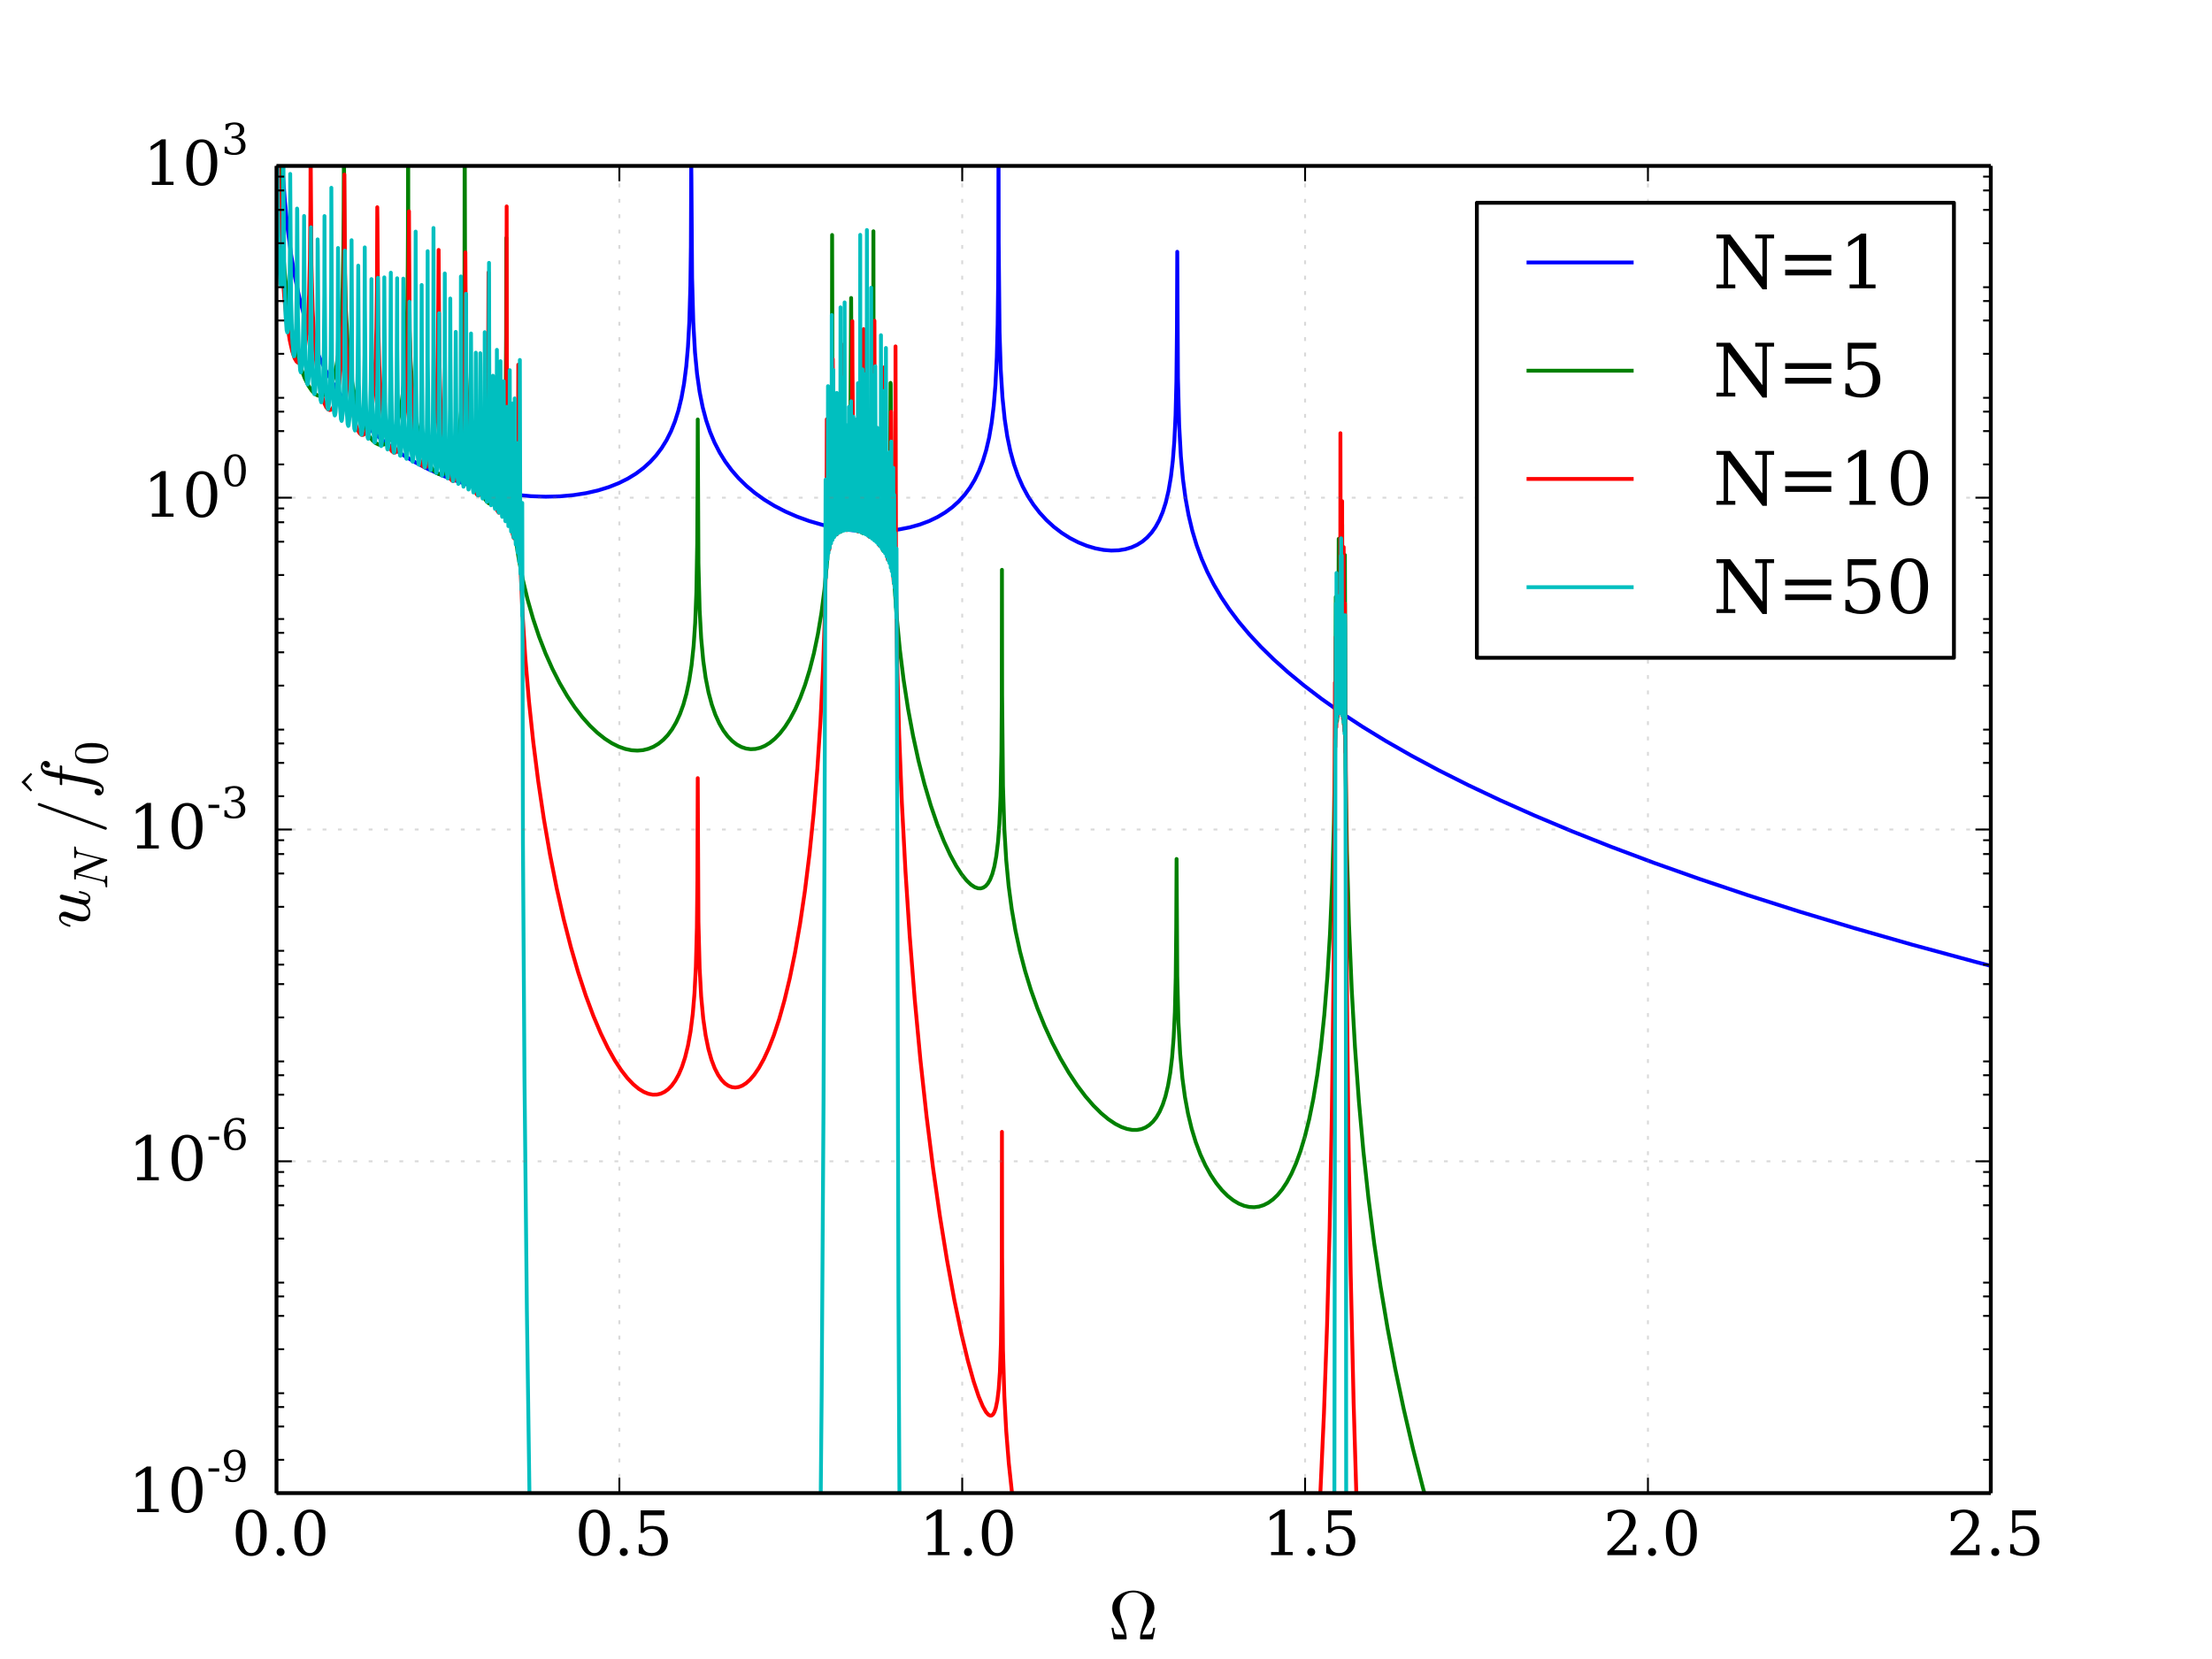 <?xml version="1.0" encoding="utf-8" standalone="no"?>
<!DOCTYPE svg PUBLIC "-//W3C//DTD SVG 1.1//EN"
  "http://www.w3.org/Graphics/SVG/1.1/DTD/svg11.dtd">
<!-- Created with matplotlib (http://matplotlib.org/) -->
<svg height="432pt" version="1.1" viewBox="0 0 576 432" width="576pt" xmlns="http://www.w3.org/2000/svg" xmlns:xlink="http://www.w3.org/1999/xlink">
 <defs>
  <style type="text/css">
*{stroke-linecap:butt;stroke-linejoin:round;}
  </style>
 </defs>
 <g id="figure_1">
  <g id="patch_1">
   <path d="
M0 432
L576 432
L576 0
L0 0
z
" style="fill:#ffffff;"/>
  </g>
  <g id="axes_1">
   <g id="patch_2">
    <path d="
M72 388.8
L518.4 388.8
L518.4 43.2
L72 43.2
z
" style="fill:#ffffff;"/>
   </g>
   <g id="line2d_1">
    <path clip-path="url(#p7ff5b81e1d)" d="
M72.258 -1
L72.536 17.285
L72.982 32.446
L73.517 43.333
L74.187 52.47
L74.945 59.914
L75.838 66.525
L76.864 72.439
L77.98 77.585
L79.23 82.304
L80.613 86.648
L82.086 90.55
L83.692 94.19
L85.433 97.588
L87.307 100.765
L89.315 103.739
L91.502 106.578
L93.823 109.227
L96.322 111.742
L98.999 114.117
L101.855 116.349
L104.89 118.434
L108.103 120.369
L111.495 122.147
L115.02 123.744
L118.724 125.176
L122.517 126.405
L126.4 127.432
L130.372 128.252
L134.343 128.845
L138.271 129.207
L142.108 129.338
L145.812 129.242
L149.338 128.929
L152.64 128.413
L155.72 127.708
L158.531 126.84
L161.119 125.811
L163.485 124.632
L165.627 123.317
L167.546 121.882
L169.286 120.307
L170.848 118.599
L172.276 116.707
L173.57 114.613
L174.731 112.298
L175.757 109.74
L176.649 106.917
L177.453 103.61
L178.122 99.906
L178.702 95.399
L179.149 90.257
L179.506 83.656
L179.773 74.362
L179.907 64.285
L179.996 42.326
L180.041 46.502
L180.22 72.32
L180.532 83.952
L180.978 91.785
L181.514 97.372
L182.183 102.06
L182.986 106.081
L183.879 109.451
L184.905 112.489
L186.066 115.248
L187.404 117.851
L188.877 120.224
L190.528 122.459
L192.358 124.557
L194.366 126.518
L196.598 128.382
L199.007 130.106
L201.64 131.715
L204.496 133.198
L207.531 134.523
L210.744 135.684
L214.091 136.656
L217.527 137.423
L221.008 137.97
L224.445 138.286
L227.792 138.371
L231.005 138.231
L234.039 137.878
L236.895 137.323
L239.528 136.587
L241.938 135.685
L244.17 134.613
L246.178 133.405
L248.007 132.049
L249.659 130.554
L251.176 128.881
L252.559 127.017
L253.809 124.95
L254.925 122.665
L255.906 120.146
L256.799 117.223
L257.557 113.972
L258.227 110.092
L258.762 105.716
L259.209 100.27
L259.566 93.01
L259.789 84.47
L259.923 73.325
L259.967 65.142
L260.012 32.829
L260.057 63.106
L260.28 86.439
L260.592 96.24
L261.038 103.463
L261.619 109.149
L262.288 113.587
L263.091 117.454
L264.028 120.869
L265.099 123.917
L266.304 126.665
L267.643 129.158
L269.116 131.431
L270.722 133.506
L272.507 135.444
L274.426 137.195
L276.479 138.763
L278.621 140.118
L280.808 141.243
L283.039 142.144
L285.226 142.793
L287.368 143.2
L289.376 143.362
L291.295 143.294
L293.036 143.015
L294.642 142.537
L296.115 141.871
L297.454 141.028
L298.703 139.978
L299.864 138.703
L300.89 137.251
L301.872 135.462
L302.764 133.346
L303.568 130.834
L304.282 127.822
L304.906 124.142
L305.397 119.967
L305.799 114.802
L306.111 108.178
L306.334 99.222
L306.468 86.511
L306.557 65.559
L306.736 98.418
L307.048 110.653
L307.495 118.825
L308.03 124.71
L308.7 129.731
L309.503 134.133
L310.485 138.25
L311.6 141.967
L312.894 145.502
L314.367 148.879
L316.063 152.202
L317.982 155.465
L320.124 158.668
L322.534 161.873
L325.256 165.122
L328.291 168.395
L331.682 171.723
L335.431 175.089
L339.581 178.516
L344.178 182.02
L349.221 185.584
L354.754 189.219
L360.823 192.936
L367.428 196.716
L374.568 200.543
L382.289 204.427
L390.634 208.375
L399.604 212.37
L409.243 216.419
L419.597 220.524
L430.664 224.672
L442.49 228.864
L455.119 233.102
L468.552 237.373
L482.833 241.678
L498.006 246.018
L514.071 250.38
L518.4 251.517
L518.4 251.517" style="fill:none;stroke:#0000ff;stroke-linecap:square;"/>
   </g>
   <g id="line2d_2">
    <path clip-path="url(#p7ff5b81e1d)" d="
M72.179 9.201
L72.491 34.488
L72.893 49.406
L73.428 61.083
L74.053 70.02
L74.767 77.262
L75.57 83.303
L76.463 88.406
L77.4 92.544
L78.382 95.914
L79.363 98.517
L80.301 100.409
L81.193 101.733
L81.996 102.551
L82.71 102.984
L83.38 103.131
L84.005 103.027
L84.585 102.702
L85.165 102.127
L85.79 101.177
L86.414 99.796
L87.039 97.834
L87.619 95.246
L88.155 91.782
L88.601 87.442
L88.958 81.945
L89.226 74.821
L89.404 65.43
L89.494 54.893
L89.538 41.153
L89.583 41.288
L89.761 68.86
L90.074 80.814
L90.52 88.926
L91.056 94.772
L91.725 99.705
L92.484 103.715
L93.332 107.062
L94.269 109.865
L95.206 111.997
L96.143 113.601
L97.036 114.71
L97.883 115.418
L98.642 115.773
L99.356 115.865
L100.026 115.725
L100.695 115.347
L101.364 114.698
L102.034 113.732
L102.703 112.369
L103.373 110.481
L103.997 108.042
L104.577 104.857
L105.068 100.96
L105.515 95.488
L105.827 89.061
L106.05 80.556
L106.184 69.277
L106.229 60.808
L106.273 16.154
L106.318 60.132
L106.541 82.96
L106.898 93.754
L107.344 100.678
L107.924 106.271
L108.594 110.658
L109.353 114.246
L110.2 117.215
L111.093 119.542
L111.985 121.257
L112.833 122.417
L113.592 123.104
L114.306 123.457
L114.931 123.529
L115.511 123.384
L116.091 123.015
L116.716 122.334
L117.341 121.298
L117.965 119.81
L118.59 117.7
L119.17 114.903
L119.706 111.108
L120.152 106.218
L120.509 99.662
L120.777 89.956
L120.911 78.457
L120.955 69.588
L121 28.476
L121 28.476
L121 28.476
L121.134 84.058
L121.402 97.871
L121.803 106.744
L122.294 112.932
L122.919 118.068
L123.633 122.151
L124.436 125.462
L125.24 127.872
L125.998 129.513
L126.712 130.561
L127.292 131.063
L127.783 131.23
L128.23 131.153
L128.676 130.824
L129.122 130.191
L129.568 129.17
L130.059 127.422
L130.506 124.959
L130.907 121.5
L131.264 116.398
L131.532 109.396
L131.71 99.553
L131.8 87.167
L131.844 61.967
L131.889 83.522
L132.067 105.728
L132.38 117.583
L132.826 126.18
L133.406 133.204
L134.165 139.654
L135.057 145.387
L136.128 150.857
L137.378 156.09
L138.806 161.104
L140.368 165.779
L142.064 170.16
L143.849 174.171
L145.723 177.851
L147.687 181.221
L149.65 184.16
L151.659 186.771
L153.622 188.97
L155.586 190.84
L157.505 192.363
L159.334 193.539
L161.119 194.425
L162.815 195.022
L164.422 195.358
L165.984 195.457
L167.456 195.329
L168.84 194.991
L170.179 194.44
L171.473 193.664
L172.722 192.65
L173.883 191.424
L174.998 189.922
L176.069 188.094
L177.051 185.968
L177.944 183.504
L178.747 180.637
L179.461 177.266
L180.086 173.216
L180.621 168.16
L181.023 162.243
L181.335 154.24
L181.558 141.398
L181.648 125.588
L181.692 109.227
L181.692 109.227
L181.692 109.227
L181.871 146.574
L182.183 158.822
L182.585 166.19
L183.12 172.002
L183.745 176.478
L184.504 180.32
L185.352 183.485
L186.289 186.149
L187.315 188.407
L188.386 190.248
L189.502 191.747
L190.662 192.948
L191.867 193.877
L193.072 194.524
L194.277 194.92
L195.482 195.084
L196.687 195.025
L197.936 194.735
L199.186 194.211
L200.48 193.417
L201.774 192.355
L203.068 191.008
L204.407 189.285
L205.746 187.188
L207.085 184.66
L208.379 181.732
L209.629 178.352
L210.833 174.441
L211.949 170.063
L212.976 165.137
L213.913 159.514
L214.716 153.287
L215.385 146.253
L215.876 138.81
L216.233 130.284
L216.501 117.826
L216.635 99.579
L216.68 61.187
L216.68 61.187
L216.68 61.187
L216.813 113.429
L217.081 126.025
L217.438 132.497
L217.84 136.022
L218.241 137.777
L218.554 138.385
L218.822 138.498
L219.045 138.34
L219.312 137.858
L219.669 136.714
L220.071 134.645
L220.517 131.027
L220.919 125.712
L221.231 118.464
L221.455 107.76
L221.588 86.506
L221.633 77.593
L221.812 109.79
L222.124 121.687
L222.526 128.678
L223.016 133.461
L223.507 136.324
L223.998 138.001
L224.4 138.688
L224.712 138.836
L224.98 138.694
L225.292 138.195
L225.649 137.122
L226.051 135.101
L226.453 131.794
L226.81 126.874
L227.078 120.359
L227.301 108.562
L227.39 95.436
L227.435 60.222
L227.479 93.947
L227.702 117.252
L228.015 127.186
L228.461 134.407
L228.952 139.038
L229.443 141.849
L229.844 143.14
L230.157 143.543
L230.335 143.515
L230.558 143.173
L230.826 142.2
L231.094 140.358
L231.362 137.041
L231.629 130.373
L231.808 119.387
L231.897 99.692
L231.942 100.028
L232.12 128.39
L232.433 141.682
L232.879 151.62
L233.504 160.651
L234.307 169.04
L235.289 176.969
L236.449 184.525
L237.743 191.522
L239.171 198.061
L240.733 204.186
L242.384 209.766
L244.08 214.722
L245.776 219.005
L247.427 222.592
L248.989 225.477
L250.417 227.678
L251.711 229.289
L252.827 230.352
L253.809 230.999
L254.657 231.302
L255.371 231.336
L256.04 231.142
L256.665 230.718
L257.245 230.055
L257.825 229.052
L258.405 227.574
L258.941 225.586
L259.432 222.916
L259.878 219.237
L260.235 214.561
L260.547 207.312
L260.771 195.62
L260.86 182.587
L260.904 148.377
L260.949 181.018
L261.172 204.571
L261.529 215.875
L262.02 223.999
L262.645 230.628
L263.448 236.705
L264.43 242.361
L265.59 247.71
L266.929 252.83
L268.446 257.769
L270.142 262.549
L272.017 267.175
L274.025 271.546
L276.122 275.59
L278.309 279.325
L280.496 282.626
L282.638 285.469
L284.735 287.894
L286.743 289.885
L288.618 291.443
L290.403 292.642
L292.009 293.464
L293.482 293.979
L294.821 294.224
L296.07 294.231
L297.231 294.013
L298.302 293.583
L299.283 292.951
L300.221 292.085
L301.113 290.952
L301.961 289.508
L302.764 287.678
L303.478 285.501
L304.148 282.731
L304.728 279.378
L305.219 275.275
L305.62 270.152
L305.933 263.531
L306.156 254.503
L306.29 241.45
L306.379 223.679
L306.557 254.153
L306.87 266.291
L307.316 274.465
L307.896 280.769
L308.566 285.697
L309.369 290.037
L310.306 293.919
L311.377 297.43
L312.582 300.622
L313.876 303.437
L315.26 305.93
L316.732 308.127
L318.205 309.936
L319.678 311.407
L321.15 312.569
L322.578 313.418
L323.962 313.984
L325.301 314.291
L326.595 314.356
L327.844 314.194
L329.049 313.816
L330.254 313.204
L331.459 312.336
L332.664 311.188
L333.869 309.724
L335.074 307.901
L336.279 305.664
L337.484 302.936
L338.644 299.753
L339.804 295.899
L340.92 291.395
L341.991 286.117
L343.017 279.887
L343.955 272.809
L344.847 264.278
L345.65 254.3
L346.32 243.227
L346.9 229.887
L347.346 214.407
L347.614 198.73
L347.748 183.1
L347.837 155.444
L347.882 174.97
L348.06 187.229
L348.149 187.773
L348.239 186.715
L348.373 182.122
L348.507 170.417
L348.596 140.309
L348.64 164.394
L348.819 181.321
L349.042 185.465
L349.087 185.369
L349.176 184.289
L349.31 179.659
L349.444 164.715
L349.488 136.564
L349.533 162.32
L349.711 183.486
L349.935 188.681
L350.024 187.302
L350.113 181.729
L350.158 174.093
L350.202 144.526
L350.202 144.526
L350.202 144.526
L350.381 199.471
L350.738 221.776
L351.273 240.653
L351.987 257.71
L352.835 272.7
L353.862 286.849
L355.022 299.769
L356.361 312.153
L357.833 323.72
L359.485 334.937
L361.314 345.838
L363.323 356.46
L365.509 366.84
L367.919 377.196
L370.507 387.345
L373.319 397.472
L376.354 407.573
L379.611 417.645
L383.092 427.689
L385.027 433
L385.027 433" style="fill:none;stroke:#008000;stroke-linecap:square;"/>
   </g>
   <g id="line2d_3">
    <path clip-path="url(#p7ff5b81e1d)" d="
M72.179 17.769
L72.491 43.016
L72.893 57.826
L73.428 69.259
L74.053 77.761
L74.722 83.955
L75.436 88.545
L76.106 91.508
L76.731 93.321
L77.221 94.157
L77.623 94.457
L77.935 94.439
L78.248 94.183
L78.605 93.56
L79.006 92.353
L79.408 90.435
L79.81 87.447
L80.167 83.206
L80.479 76.792
L80.702 67.599
L80.836 53.213
L80.881 36.582
L80.925 43.995
L81.104 68.967
L81.416 80.838
L81.862 89.01
L82.398 94.854
L83.023 99.343
L83.692 102.611
L84.362 104.807
L84.942 106.021
L85.433 106.6
L85.834 106.774
L86.191 106.695
L86.548 106.382
L86.95 105.717
L87.396 104.523
L87.887 102.488
L88.333 99.686
L88.78 95.325
L89.137 89.504
L89.404 81.455
L89.583 69.18
L89.672 45.445
L89.717 53.202
L89.895 77.943
L90.208 89.605
L90.654 97.506
L91.189 103.045
L91.814 107.198
L92.439 109.966
L93.064 111.792
L93.599 112.756
L94.046 113.177
L94.447 113.264
L94.804 113.104
L95.206 112.638
L95.652 111.718
L96.143 110.11
L96.634 107.652
L97.08 104.272
L97.482 99.532
L97.794 93.408
L98.017 85.424
L98.151 75.471
L98.24 53.967
L98.285 57.299
L98.464 83.509
L98.776 95.249
L99.178 102.508
L99.713 108.182
L100.293 112.094
L100.918 114.875
L101.498 116.55
L102.034 117.476
L102.48 117.837
L102.837 117.861
L103.194 117.644
L103.596 117.088
L104.042 116.028
L104.533 114.193
L105.024 111.369
L105.47 107.392
L105.827 102.33
L106.139 94.491
L106.318 85.41
L106.452 64.349
L106.496 55.018
L106.675 87.608
L106.987 99.748
L107.389 107.091
L107.88 112.385
L108.46 116.367
L109.04 118.966
L109.62 120.615
L110.111 121.409
L110.513 121.682
L110.825 121.662
L111.138 121.431
L111.495 120.888
L111.896 119.873
L112.343 118.125
L112.789 115.47
L113.235 111.334
L113.592 105.921
L113.86 98.815
L114.038 89.422
L114.128 78.901
L114.217 65.079
L114.395 92.735
L114.708 104.569
L115.109 111.808
L115.6 117.016
L116.18 120.878
L116.761 123.306
L117.296 124.637
L117.698 125.144
L118.01 125.26
L118.322 125.126
L118.635 124.725
L118.992 123.902
L119.394 122.414
L119.84 119.813
L120.241 116.119
L120.598 110.749
L120.866 103.586
L121.045 93.921
L121.134 82.618
L121.179 65.733
L121.223 73.576
L121.402 98.272
L121.714 109.871
L122.116 117.037
L122.607 122.159
L123.142 125.63
L123.678 127.745
L124.124 128.706
L124.436 128.981
L124.704 128.953
L124.972 128.668
L125.284 127.971
L125.641 126.596
L126.043 124.046
L126.4 120.348
L126.712 114.926
L126.98 105.897
L127.114 95.686
L127.203 70.945
L127.248 80.536
L127.426 104.798
L127.739 116.424
L128.14 123.607
L128.631 128.643
L129.122 131.625
L129.568 133.098
L129.881 133.5
L130.104 133.458
L130.327 133.113
L130.595 132.229
L130.907 130.354
L131.22 127.077
L131.487 122.14
L131.71 114.181
L131.844 103.212
L131.889 94.884
L131.934 53.751
L131.978 94.126
L132.201 117.379
L132.514 127.498
L132.915 134.214
L133.362 138.354
L133.719 139.947
L133.897 140.167
L134.031 140.033
L134.21 139.358
L134.433 137.371
L134.656 132.993
L134.834 124.67
L134.924 113.686
L134.968 94.962
L135.013 107.367
L135.191 132.379
L135.548 147.712
L136.084 160.122
L136.798 171.372
L137.735 182.52
L138.851 193.136
L140.145 203.363
L141.618 213.243
L143.224 222.535
L144.965 231.304
L146.794 239.389
L148.669 246.694
L150.588 253.307
L152.551 259.288
L154.515 264.558
L156.434 269.08
L158.308 272.936
L160.093 276.115
L161.789 278.7
L163.395 280.76
L164.913 282.356
L166.341 283.538
L167.635 284.332
L168.84 284.82
L169.955 285.042
L171.026 285.03
L172.053 284.791
L173.035 284.33
L173.972 283.65
L174.909 282.694
L175.846 281.408
L176.739 279.799
L177.587 277.813
L178.39 275.362
L179.149 272.289
L179.818 268.58
L180.398 263.991
L180.844 258.684
L181.201 251.754
L181.469 241.591
L181.603 229.264
L181.692 202.627
L181.871 239.973
L182.183 252.191
L182.585 259.511
L183.12 265.245
L183.745 269.607
L184.459 273.096
L185.262 275.945
L186.11 278.171
L187.003 279.916
L187.895 281.203
L188.788 282.124
L189.68 282.737
L190.573 283.081
L191.465 283.182
L192.358 283.057
L193.295 282.694
L194.277 282.068
L195.303 281.15
L196.419 279.847
L197.624 278.075
L198.873 275.825
L200.168 273.025
L201.506 269.589
L202.89 265.401
L204.273 260.485
L205.657 254.728
L206.996 248.207
L208.334 240.546
L209.584 232.093
L210.789 222.37
L211.86 211.926
L212.842 200.126
L213.645 187.88
L214.314 174.303
L214.805 159.729
L215.118 143.337
L215.251 126.677
L215.296 109.177
L215.341 116.009
L215.519 137.646
L215.742 142.588
L215.876 143.179
L215.921 143.14
L216.055 142.443
L216.278 139.447
L216.501 133.532
L216.68 124.181
L216.813 102.65
L216.858 93.471
L217.037 125.06
L217.304 134.379
L217.617 138.304
L217.84 139.13
L217.929 139.123
L218.063 138.785
L218.286 137.331
L218.554 133.837
L218.822 127.118
L219 117.917
L219.134 95.786
L219.179 89.693
L219.357 119.978
L219.625 130.058
L219.982 135.635
L220.294 137.659
L220.517 138.044
L220.651 137.901
L220.83 137.272
L221.098 135.279
L221.365 131.582
L221.633 124.646
L221.812 114.849
L221.901 103.053
L221.945 83.634
L221.99 96.179
L222.169 119.43
L222.481 130.26
L222.838 135.573
L223.195 137.934
L223.418 138.394
L223.552 138.333
L223.731 137.85
L223.954 136.535
L224.221 133.61
L224.489 128.227
L224.712 119.013
L224.846 104.169
L224.891 85.695
L224.935 96.623
L225.114 120.363
L225.426 131.394
L225.783 136.864
L226.14 139.306
L226.363 139.755
L226.497 139.654
L226.676 139.063
L226.899 137.47
L227.167 133.797
L227.39 127.997
L227.568 118.285
L227.658 106.139
L227.702 83.517
L227.747 101.313
L227.925 123.745
L228.238 134.684
L228.595 140.001
L228.907 141.891
L229.041 142.08
L229.086 142.061
L229.22 141.743
L229.398 140.636
L229.621 137.785
L229.844 132.013
L230.023 121.26
L230.157 95.668
L230.335 127.986
L230.603 138.733
L230.915 144.084
L231.183 145.69
L231.272 145.681
L231.406 145.09
L231.585 142.896
L231.763 137.915
L231.897 129.359
L232.031 107.207
L232.21 137.589
L232.477 148.315
L232.745 151.847
L232.79 151.866
L232.879 151.257
L233.013 147.757
L233.102 141.202
L233.147 133.414
L233.191 90.203
L233.191 90.203
L233.191 90.203
L233.325 151.657
L233.638 172.992
L234.129 190.998
L234.843 208.996
L235.78 226.849
L236.895 243.836
L238.19 260.157
L239.662 275.875
L241.269 290.614
L242.965 304.16
L244.75 316.683
L246.624 328.265
L248.498 338.47
L250.328 347.224
L252.024 354.298
L253.541 359.736
L254.835 363.617
L255.906 366.184
L256.754 367.684
L257.379 368.391
L257.87 368.634
L258.227 368.588
L258.584 368.3
L258.941 367.695
L259.298 366.654
L259.7 364.691
L260.057 361.737
L260.369 357.252
L260.637 349.703
L260.815 336.937
L260.86 328.85
L260.904 294.734
L260.949 327.469
L261.172 351.487
L261.529 363.529
L262.02 372.654
L262.69 381.016
L263.582 389.308
L264.698 397.557
L266.081 406.081
L267.688 414.591
L269.517 423.102
L271.57 431.588
L271.935 433
M306.301 433
L306.334 423.954
L306.379 418.266
L306.42 433
M340.729 433
L341.813 420.306
L342.884 405.049
L343.865 387.759
L344.758 368.019
L345.561 345.177
L346.231 320.035
L346.811 289.867
L347.257 254.509
L347.525 214.465
L347.614 177.73
L347.659 193.901
L347.703 194.503
L347.792 179.422
L347.837 165.844
L347.837 165.844
L347.837 165.844
L347.971 189.357
L348.06 185.176
L348.149 161.282
L348.194 169.576
L348.373 186.555
L348.462 182.912
L348.551 167.764
L348.596 154.118
L348.596 154.118
L348.596 154.118
L348.774 185.141
L348.819 185.489
L348.908 182.495
L348.997 170.261
L349.042 112.801
L349.042 112.801
L349.042 112.801
L349.176 182.731
L349.265 185.713
L349.31 185.305
L349.399 179.854
L349.444 172.276
L349.488 130.504
L349.533 171.879
L349.711 187.216
L349.801 182.86
L349.845 175.138
L349.89 142.468
L349.89 142.468
L349.89 142.468
L350.024 189.273
L350.068 190.336
L350.113 188.667
L350.158 181.984
L350.202 157.109
L350.202 157.109
L350.202 157.109
L350.336 195.935
L350.381 184.904
L350.381 184.904
L350.381 184.904
L350.649 249.696
L351.095 293.235
L351.72 331.692
L352.478 365.147
L353.415 396.673
L354.486 425.26
L354.817 433
L354.817 433" style="fill:none;stroke:#ff0000;stroke-linecap:square;"/>
   </g>
   <g id="line2d_4">
    <path clip-path="url(#p7ff5b81e1d)" d="
M72.179 37.627
L72.446 59.447
L72.759 70.096
L73.026 73.922
L73.16 74.398
L73.205 74.335
L73.339 73.375
L73.517 69.567
L73.651 62.696
L73.74 51.136
L73.785 28.545
L73.83 46.95
L74.008 70.114
L74.321 81.626
L74.633 85.973
L74.811 86.572
L74.901 86.376
L75.035 85.38
L75.213 82.317
L75.392 75.517
L75.526 61.668
L75.57 45.287
L75.615 52.499
L75.793 77.654
L76.061 87.691
L76.374 92.167
L76.552 92.803
L76.641 92.648
L76.775 91.768
L76.954 89.08
L77.132 83.472
L77.266 74.232
L77.355 54.303
L77.4 54.623
L77.578 82.162
L77.846 92.16
L78.159 96.447
L78.337 96.975
L78.426 96.768
L78.605 95.306
L78.828 90.736
L79.006 82.242
L79.096 72.261
L79.185 56.242
L79.363 85.481
L79.631 95.468
L79.944 99.65
L80.122 100.112
L80.211 99.871
L80.39 98.342
L80.613 93.69
L80.791 85.126
L80.881 75.096
L80.97 59.188
L81.148 88.266
L81.416 98.156
L81.684 101.932
L81.862 102.644
L81.952 102.529
L82.086 101.739
L82.264 99.3
L82.487 92.513
L82.621 83.026
L82.71 62.329
L82.755 64.179
L82.934 90.842
L83.201 100.488
L83.469 104.131
L83.648 104.762
L83.737 104.603
L83.871 103.74
L84.094 100.205
L84.317 91.603
L84.451 76.604
L84.496 56.262
L84.54 70.502
L84.719 93.388
L84.986 102.614
L85.254 106.062
L85.433 106.579
L85.522 106.36
L85.7 104.883
L85.924 100.385
L86.102 92.324
L86.236 74.111
L86.281 48.895
L86.281 48.895
L86.281 48.895
L86.459 93.361
L86.727 103.695
L86.995 107.506
L87.173 108.188
L87.262 108.049
L87.396 107.211
L87.575 104.686
L87.798 97.709
L87.932 87.877
L88.021 64.571
L88.066 71.68
L88.244 96.363
L88.512 105.712
L88.78 109.141
L88.958 109.615
L89.047 109.367
L89.226 107.809
L89.449 103.125
L89.628 94.64
L89.761 73.486
L89.806 65.246
L89.985 96.972
L90.252 106.817
L90.52 110.394
L90.699 110.925
L90.788 110.701
L90.966 109.189
L91.189 104.582
L91.368 96.268
L91.502 76.459
L91.546 62.543
L91.546 62.543
L91.546 62.543
L91.725 98.013
L91.993 108.005
L92.26 111.599
L92.439 112.12
L92.528 111.885
L92.707 110.337
L92.93 105.632
L93.108 97.068
L93.198 87.215
L93.287 69.167
L93.466 99.604
L93.733 109.32
L94.001 112.784
L94.135 113.233
L94.18 113.216
L94.313 112.656
L94.492 110.559
L94.715 104.596
L94.894 92.36
L94.983 64.416
L95.027 79.047
L95.206 101.759
L95.474 110.784
L95.741 113.952
L95.875 114.27
L95.965 114.059
L96.143 112.539
L96.366 107.83
L96.545 99.194
L96.634 89.165
L96.723 72.668
L96.902 101.947
L97.169 111.537
L97.437 114.878
L97.571 115.247
L97.616 115.199
L97.75 114.523
L97.928 112.194
L98.151 105.57
L98.285 96.471
L98.419 72.326
L98.597 102.868
L98.865 112.51
L99.133 115.828
L99.267 116.169
L99.356 115.959
L99.535 114.405
L99.758 109.541
L99.936 100.434
L100.026 89.22
L100.07 72.224
L100.115 80.319
L100.293 104.619
L100.561 113.734
L100.829 116.809
L100.918 117.045
L100.963 117.031
L101.097 116.443
L101.275 114.212
L101.498 107.732
L101.632 98.868
L101.766 71.004
L101.811 89.738
L102.034 109.12
L102.302 115.898
L102.525 117.791
L102.614 117.881
L102.703 117.608
L102.882 115.86
L103.105 110.467
L103.283 99.774
L103.417 72.455
L103.462 90.808
L103.685 110.085
L103.953 116.807
L104.176 118.628
L104.265 118.68
L104.399 118.05
L104.577 115.685
L104.801 108.718
L104.934 98.641
L105.024 72.546
L105.068 84.364
L105.247 107.638
L105.515 116.541
L105.782 119.362
L105.872 119.482
L105.916 119.4
L106.05 118.559
L106.229 115.785
L106.407 109.94
L106.541 100.306
L106.63 78.562
L106.675 82.573
L106.853 108.199
L107.121 117.304
L107.389 120.138
L107.478 120.241
L107.567 119.953
L107.746 118.08
L107.969 112.165
L108.148 99.426
L108.192 91.364
L108.237 60.302
L108.281 89.141
L108.46 109.941
L108.728 118.443
L108.996 120.952
L109.04 120.997
L109.085 120.942
L109.219 120.154
L109.397 117.384
L109.576 111.408
L109.71 101.284
L109.799 74.207
L109.843 87.552
L110.022 110.448
L110.29 119.175
L110.513 121.554
L110.602 121.728
L110.647 121.66
L110.781 120.81
L110.959 117.876
L111.138 111.471
L111.271 99.978
L111.361 65.399
L111.405 93.569
L111.628 114.313
L111.896 120.976
L112.119 122.448
L112.209 122.272
L112.343 121.158
L112.521 117.665
L112.7 109.86
L112.833 92.199
L112.878 59.364
L112.878 59.364
L112.878 59.364
L113.012 107.032
L113.28 119.378
L113.547 122.959
L113.637 123.163
L113.681 123.099
L113.815 122.215
L113.994 119.084
L114.172 112.03
L114.306 97.911
L114.351 81.554
L114.395 88.321
L114.574 112.942
L114.842 121.681
L115.065 123.813
L115.109 123.874
L115.154 123.82
L115.288 122.939
L115.466 119.735
L115.645 112.377
L115.779 96.706
L115.823 71.203
L115.868 93.016
L116.047 114.439
L116.314 122.719
L116.537 124.57
L116.582 124.566
L116.671 124.192
L116.85 121.787
L117.028 116.01
L117.162 105.896
L117.251 77.731
L117.296 92.725
L117.475 115.212
L117.742 123.547
L117.965 125.294
L118.055 125.085
L118.189 123.758
L118.367 119.466
L118.546 108.641
L118.679 86.414
L118.858 115.347
L119.126 124.208
L119.349 126.013
L119.438 125.78
L119.572 124.356
L119.751 119.721
L119.929 107.35
L119.974 99.494
L120.018 71.986
L120.063 96.445
L120.241 117.51
L120.509 125.438
L120.688 126.738
L120.732 126.705
L120.822 126.209
L121 123.198
L121.179 115.536
L121.312 96.926
L121.357 76.493
L121.357 76.493
L121.357 76.493
L121.536 116.743
L121.803 125.906
L121.982 127.464
L122.026 127.47
L122.116 127.027
L122.25 125.088
L122.428 118.876
L122.562 106.556
L122.651 86.837
L122.83 118.36
L123.098 127.013
L123.276 128.245
L123.365 127.889
L123.499 126.018
L123.678 119.738
L123.812 106.829
L123.901 91.838
L124.079 119.86
L124.347 128.095
L124.481 129.023
L124.526 128.986
L124.615 128.382
L124.793 124.592
L124.972 113.61
L125.061 91.971
L125.106 96.009
L125.284 121.409
L125.552 129.19
L125.686 129.83
L125.775 129.315
L125.909 126.911
L126.088 118.414
L126.177 106.8
L126.221 86.498
L126.266 100.703
L126.445 123.154
L126.668 129.819
L126.802 130.688
L126.846 130.568
L126.98 128.887
L127.159 122.059
L127.292 104.891
L127.337 68.442
L127.337 68.442
L127.337 68.442
L127.471 119.398
L127.694 129.697
L127.873 131.577
L127.962 131.138
L128.096 128.528
L128.23 122.096
L128.319 111.876
L128.363 97.834
L128.408 99.142
L128.587 125.497
L128.81 132.041
L128.899 132.515
L128.944 132.377
L129.077 130.307
L129.211 124.569
L129.345 105.337
L129.39 91.095
L129.39 91.095
L129.39 91.095
L129.568 126.399
L129.792 133.159
L129.881 133.491
L129.97 132.669
L130.104 128.683
L130.238 117.319
L130.327 94.051
L130.506 128.218
L130.729 134.459
L130.773 134.584
L130.773 134.584
L130.773 134.584
L130.863 133.847
L130.996 129.617
L131.13 116.171
L131.175 99.269
L131.22 107.491
L131.398 131.057
L131.577 135.63
L131.621 135.738
L131.71 134.792
L131.844 129.455
L131.934 119.803
L132.023 105.938
L132.201 132.749
L132.38 137.005
L132.424 136.879
L132.514 135.16
L132.648 126.533
L132.737 96.393
L132.781 114.87
L132.96 135.682
L133.094 138.416
L133.139 138.208
L133.228 135.935
L133.362 123.11
L133.406 105.07
L133.451 115.817
L133.629 137.944
L133.719 139.931
L133.763 139.886
L133.853 137.502
L133.942 129.944
L134.031 103.74
L134.21 139.818
L134.299 141.789
L134.343 141.423
L134.433 137.304
L134.567 115.373
L134.745 143.209
L134.79 143.888
L134.834 143.334
L134.924 136.935
L135.013 116.352
L135.191 146.342
L135.236 145.925
L135.325 136.466
L135.37 93.728
L135.37 93.728
L135.37 93.728
L135.504 148.862
L135.548 149.445
L135.593 146.613
L135.682 134.68
L135.771 153.569
L135.816 152.208
L135.861 135.011
L135.861 135.011
L135.861 135.011
L135.95 160.385
L135.995 130.965
L136.173 219.601
L136.575 280.726
L137.2 341.324
L138.047 401.602
L138.581 433
M213.316 433
L213.957 363.419
L214.448 286.778
L214.716 214.883
L214.984 124.897
L215.073 150.407
L215.118 142.165
L215.162 128.569
L215.162 128.569
L215.162 128.569
L215.251 147.853
L215.296 143.908
L215.341 128.179
L215.385 134.272
L215.475 145.732
L215.519 143.525
L215.564 135.82
L215.608 100.548
L215.608 100.548
L215.608 100.548
L215.742 144.023
L215.832 137.469
L215.876 123.114
L215.921 125.881
L216.055 142.656
L216.144 137.352
L216.233 110.608
L216.278 132.278
L216.412 141.495
L216.501 136.27
L216.546 128.139
L216.59 82.024
L216.59 82.024
L216.59 82.024
L216.724 139.314
L216.769 140.615
L216.813 140.299
L216.903 134.196
L216.992 96.34
L217.037 127.377
L217.215 139.867
L217.304 135.79
L217.438 115.211
L217.617 139.219
L217.661 139.301
L217.751 135.665
L217.84 121.494
L217.884 102.312
L217.884 102.312
L217.884 102.312
L218.063 138.259
L218.108 138.954
L218.152 138.581
L218.241 134.202
L218.375 108.952
L218.42 126.146
L218.598 138.588
L218.643 138.365
L218.732 134.711
L218.822 122.455
L218.866 80.034
L218.911 121.529
L219.089 138.032
L219.134 138.36
L219.223 136.254
L219.312 128.71
L219.402 98.35
L219.446 123.096
L219.625 137.864
L219.669 138.184
L219.759 136.238
L219.848 129.355
L219.893 121.29
L219.937 78.74
L219.982 120.411
L220.16 137.455
L220.205 138.055
L220.25 137.853
L220.339 134.837
L220.428 125.782
L220.517 110.723
L220.696 136.605
L220.785 138.023
L220.83 137.564
L220.919 133.993
L221.008 123.6
L221.053 105.943
L221.098 115.567
L221.276 136.825
L221.365 138.011
L221.41 137.477
L221.499 133.782
L221.588 123.168
L221.633 104.49
L221.678 115.995
L221.856 136.832
L221.945 138.069
L221.99 137.583
L222.079 134.071
L222.169 124.111
L222.213 108.496
L222.258 113.923
L222.436 136.708
L222.526 138.174
L222.57 137.812
L222.659 134.653
L222.749 125.719
L222.838 109.236
L223.016 136.498
L223.106 138.294
L223.15 138.09
L223.24 135.336
L223.329 127.414
L223.418 99.775
L223.597 136.263
L223.686 138.418
L223.731 138.371
L223.82 135.987
L223.909 128.862
L223.954 120.625
L223.998 61.152
L224.043 120.451
L224.221 137.748
L224.311 138.642
L224.4 136.521
L224.489 129.877
L224.534 122.408
L224.578 96.158
L224.623 119.059
L224.802 137.88
L224.891 138.91
L224.98 136.877
L225.069 130.31
L225.159 97.425
L225.203 119.322
L225.382 138.219
L225.471 139.176
L225.56 136.975
L225.649 129.919
L225.694 121.618
L225.739 59.892
L225.739 59.892
L225.739 59.892
L225.873 134.564
L226.006 139.494
L226.051 139.396
L226.14 136.649
L226.23 128.135
L226.319 109.946
L226.497 138.406
L226.587 139.898
L226.631 139.405
L226.72 135.499
L226.81 123.145
L226.854 74.916
L226.899 122.712
L227.078 139.729
L227.122 140.284
L227.167 139.987
L227.256 136.46
L227.345 125.023
L227.39 97.712
L227.435 122.068
L227.613 140.18
L227.658 140.718
L227.702 140.357
L227.792 136.471
L227.881 123.163
L227.925 95.351
L227.925 95.351
L227.925 95.351
L228.059 137.409
L228.193 141.151
L228.282 138.482
L228.372 128.649
L228.416 111.384
L228.461 120.574
L228.639 141.254
L228.684 141.701
L228.684 141.701
L228.684 141.701
L228.773 139.376
L228.863 129.867
L228.907 113.447
L228.952 121.022
L229.13 141.94
L229.175 142.228
L229.264 139.23
L229.353 126.834
L229.398 87.286
L229.398 87.286
L229.398 87.286
L229.532 139.927
L229.621 142.852
L229.666 142.422
L229.755 137.032
L229.8 129.801
L229.844 101.759
L229.889 127.195
L230.067 143.521
L230.112 142.938
L230.201 136.477
L230.291 110.557
L230.469 144.063
L230.514 144.056
L230.603 138.766
L230.648 130.742
L230.692 90.607
L230.692 90.607
L230.692 90.607
L230.826 143.344
L230.871 144.893
L230.915 144.737
L231.005 138.111
L231.094 121.598
L231.272 145.848
L231.362 140.303
L231.451 120.089
L231.585 146.466
L231.629 146.659
L231.719 138.541
L231.763 117.705
L231.808 133.814
L231.942 147.856
L232.031 139.918
L232.076 114.972
L232.12 137.039
L232.21 148.767
L232.254 148.589
L232.343 131.798
L232.388 133.726
L232.477 149.996
L232.522 149.824
L232.567 144.87
L232.611 121.801
L232.656 141.965
L232.745 151.842
L232.79 148.131
L232.834 128.843
L232.879 144.241
L232.968 153.06
L233.057 138.738
L233.147 155.17
L233.191 143.288
L233.236 149.631
L233.281 158.127
L233.325 150.486
L233.414 160.958
L233.459 142.847
L233.459 142.847
L233.459 142.847
L233.95 337.491
L234.44 433
M347.405 433
L347.748 192.884
L347.792 191.904
L347.837 186.15
L347.882 157.126
L347.882 157.126
L347.882 157.126
L347.971 188.236
L348.016 149.205
L348.06 187.267
L348.149 178.839
L348.194 187.03
L348.239 155.105
L348.328 167.308
L348.373 185.94
L348.462 184.949
L348.507 176.425
L348.596 176.72
L348.64 184.161
L348.64 184.161
L348.64 184.161
L348.685 175.886
L348.685 175.886
L348.685 175.886
L348.73 184.314
L348.73 184.314
L348.73 184.314
L348.774 174.066
L348.774 174.066
L348.774 174.066
L348.819 184.633
L348.819 184.633
L348.819 184.633
L348.864 171.131
L348.864 171.131
L348.864 171.131
L348.908 184.977
L348.908 184.977
L348.908 184.977
L348.953 166.652
L348.953 166.652
L348.953 166.652
L348.997 185.259
L348.997 185.259
L348.997 185.259
L349.042 159.486
L349.042 159.486
L349.042 159.486
L349.087 185.453
L349.131 144.681
L349.131 144.681
L349.131 144.681
L349.176 185.582
L349.176 185.582
L349.176 185.582
L349.221 140.171
L349.221 140.171
L349.221 140.171
L349.354 185.891
L349.399 144.664
L349.399 144.664
L349.399 144.664
L349.533 186.374
L349.578 167.024
L349.622 186.147
L349.667 177.299
L349.711 184.387
L349.756 184.213
L349.801 177.266
L349.845 188.052
L349.89 169.087
L349.935 186.302
L349.979 187.994
L350.024 160.977
L350.068 186.493
L350.113 191.088
L350.158 188.306
L350.247 160.189
L350.292 162.888
L350.47 271.231
L350.57 433
L350.57 433" style="fill:none;stroke:#00bfbf;stroke-linecap:square;"/>
   </g>
   <g id="matplotlib.axis_1">
    <g id="xtick_1">
     <g id="line2d_5">
      <path clip-path="url(#p7ff5b81e1d)" d="
M72 388.8
L72 43.2" style="fill:none;opacity:0.3;stroke:#808080;stroke-dasharray:1,3;stroke-dashoffset:0.0;stroke-width:0.5;"/>
     </g>
     <g id="line2d_6">
      <defs>
       <path d="
M0 0
L0 -4" id="m93b0483c22" style="stroke:#000000;stroke-width:0.5;"/>
      </defs>
      <g>
       <use style="stroke:#000000;stroke-width:0.5;" x="72.0" xlink:href="#m93b0483c22" y="388.8"/>
      </g>
     </g>
     <g id="line2d_7">
      <defs>
       <path d="
M0 0
L0 4" id="m741efc42ff" style="stroke:#000000;stroke-width:0.5;"/>
      </defs>
      <g>
       <use style="stroke:#000000;stroke-width:0.5;" x="72.0" xlink:href="#m741efc42ff" y="43.2"/>
      </g>
     </g>
     <g id="text_1">
      <!-- 0.0 -->
      <defs>
       <path d="
M31.781 3.422
Q39.266 3.422 42.969 11.625
Q46.688 19.828 46.688 36.375
Q46.688 52.984 42.969 61.188
Q39.266 69.391 31.781 69.391
Q24.312 69.391 20.594 61.188
Q16.891 52.984 16.891 36.375
Q16.891 19.828 20.594 11.625
Q24.312 3.422 31.781 3.422
M31.781 -1.422
Q19.922 -1.422 13.25 8.531
Q6.594 18.5 6.594 36.375
Q6.594 54.297 13.25 64.25
Q19.922 74.219 31.781 74.219
Q43.703 74.219 50.344 64.25
Q56.984 54.297 56.984 36.375
Q56.984 18.5 50.344 8.531
Q43.703 -1.422 31.781 -1.422" id="BitstreamVeraSerif-Roman-30"/>
       <path d="
M9.422 5.078
Q9.422 7.812 11.281 9.719
Q13.141 11.625 15.922 11.625
Q18.609 11.625 20.5 9.719
Q22.406 7.812 22.406 5.078
Q22.406 2.391 20.5 0.484
Q18.609 -1.422 15.922 -1.422
Q13.141 -1.422 11.281 0.453
Q9.422 2.344 9.422 5.078" id="BitstreamVeraSerif-Roman-2e"/>
      </defs>
      <g transform="translate(60.336 404.957)scale(0.16 -0.16)">
       <use xlink:href="#BitstreamVeraSerif-Roman-30"/>
       <use x="63.623" xlink:href="#BitstreamVeraSerif-Roman-2e"/>
       <use x="95.41" xlink:href="#BitstreamVeraSerif-Roman-30"/>
      </g>
     </g>
    </g>
    <g id="xtick_2">
     <g id="line2d_8">
      <path clip-path="url(#p7ff5b81e1d)" d="
M161.28 388.8
L161.28 43.2" style="fill:none;opacity:0.3;stroke:#808080;stroke-dasharray:1,3;stroke-dashoffset:0.0;stroke-width:0.5;"/>
     </g>
     <g id="line2d_9">
      <g>
       <use style="stroke:#000000;stroke-width:0.5;" x="161.28" xlink:href="#m93b0483c22" y="388.8"/>
      </g>
     </g>
     <g id="line2d_10">
      <g>
       <use style="stroke:#000000;stroke-width:0.5;" x="161.28" xlink:href="#m741efc42ff" y="43.2"/>
      </g>
     </g>
     <g id="text_2">
      <!-- 0.5 -->
      <defs>
       <path d="
M50.297 72.906
L50.297 64.891
L16.891 64.891
L16.891 44
Q19.438 45.75 22.828 46.625
Q26.219 47.516 30.422 47.516
Q42.234 47.516 49.062 40.969
Q55.906 34.422 55.906 23.094
Q55.906 11.531 49 5.047
Q42.094 -1.422 29.594 -1.422
Q24.562 -1.422 19.281 -0.188
Q14.016 1.031 8.5 3.516
L8.5 17.672
L14.016 17.672
Q14.453 10.75 18.422 7.078
Q22.406 3.422 29.594 3.422
Q37.312 3.422 41.453 8.5
Q45.609 13.578 45.609 23.094
Q45.609 32.562 41.484 37.609
Q37.359 42.672 29.594 42.672
Q25.203 42.672 21.844 41.109
Q18.5 39.547 15.922 36.281
L11.719 36.281
L11.719 72.906
z
" id="BitstreamVeraSerif-Roman-35"/>
      </defs>
      <g transform="translate(149.702 404.957)scale(0.16 -0.16)">
       <use xlink:href="#BitstreamVeraSerif-Roman-30"/>
       <use x="63.623" xlink:href="#BitstreamVeraSerif-Roman-2e"/>
       <use x="95.41" xlink:href="#BitstreamVeraSerif-Roman-35"/>
      </g>
     </g>
    </g>
    <g id="xtick_3">
     <g id="line2d_11">
      <path clip-path="url(#p7ff5b81e1d)" d="
M250.56 388.8
L250.56 43.2" style="fill:none;opacity:0.3;stroke:#808080;stroke-dasharray:1,3;stroke-dashoffset:0.0;stroke-width:0.5;"/>
     </g>
     <g id="line2d_12">
      <g>
       <use style="stroke:#000000;stroke-width:0.5;" x="250.56" xlink:href="#m93b0483c22" y="388.8"/>
      </g>
     </g>
     <g id="line2d_13">
      <g>
       <use style="stroke:#000000;stroke-width:0.5;" x="250.56" xlink:href="#m741efc42ff" y="43.2"/>
      </g>
     </g>
     <g id="text_3">
      <!-- 1.0 -->
      <defs>
       <path d="
M14.203 0
L14.203 5.172
L26.906 5.172
L26.906 65.828
L12.203 56.297
L12.203 62.703
L29.984 74.219
L36.719 74.219
L36.719 5.172
L49.422 5.172
L49.422 0
z
" id="BitstreamVeraSerif-Roman-31"/>
      </defs>
      <g transform="translate(239.345 404.957)scale(0.16 -0.16)">
       <use xlink:href="#BitstreamVeraSerif-Roman-31"/>
       <use x="63.623" xlink:href="#BitstreamVeraSerif-Roman-2e"/>
       <use x="95.41" xlink:href="#BitstreamVeraSerif-Roman-30"/>
      </g>
     </g>
    </g>
    <g id="xtick_4">
     <g id="line2d_14">
      <path clip-path="url(#p7ff5b81e1d)" d="
M339.84 388.8
L339.84 43.2" style="fill:none;opacity:0.3;stroke:#808080;stroke-dasharray:1,3;stroke-dashoffset:0.0;stroke-width:0.5;"/>
     </g>
     <g id="line2d_15">
      <g>
       <use style="stroke:#000000;stroke-width:0.5;" x="339.84" xlink:href="#m93b0483c22" y="388.8"/>
      </g>
     </g>
     <g id="line2d_16">
      <g>
       <use style="stroke:#000000;stroke-width:0.5;" x="339.84" xlink:href="#m741efc42ff" y="43.2"/>
      </g>
     </g>
     <g id="text_4">
      <!-- 1.5 -->
      <g transform="translate(328.711 404.957)scale(0.16 -0.16)">
       <use xlink:href="#BitstreamVeraSerif-Roman-31"/>
       <use x="63.623" xlink:href="#BitstreamVeraSerif-Roman-2e"/>
       <use x="95.41" xlink:href="#BitstreamVeraSerif-Roman-35"/>
      </g>
     </g>
    </g>
    <g id="xtick_5">
     <g id="line2d_17">
      <path clip-path="url(#p7ff5b81e1d)" d="
M429.12 388.8
L429.12 43.2" style="fill:none;opacity:0.3;stroke:#808080;stroke-dasharray:1,3;stroke-dashoffset:0.0;stroke-width:0.5;"/>
     </g>
     <g id="line2d_18">
      <g>
       <use style="stroke:#000000;stroke-width:0.5;" x="429.12" xlink:href="#m93b0483c22" y="388.8"/>
      </g>
     </g>
     <g id="line2d_19">
      <g>
       <use style="stroke:#000000;stroke-width:0.5;" x="429.12" xlink:href="#m741efc42ff" y="43.2"/>
      </g>
     </g>
     <g id="text_5">
      <!-- 2.0 -->
      <defs>
       <path d="
M12.797 55.516
L7.328 55.516
L7.328 68.5
Q12.547 71.297 17.844 72.75
Q23.141 74.219 28.219 74.219
Q39.594 74.219 46.188 68.703
Q52.781 63.188 52.781 53.719
Q52.781 43.016 37.844 28.125
Q36.672 27 36.078 26.422
L17.672 8.016
L48.094 8.016
L48.094 17
L53.812 17
L53.812 0
L6.781 0
L6.781 5.328
L28.906 27.391
Q36.234 34.719 39.359 40.844
Q42.484 46.969 42.484 53.719
Q42.484 61.078 38.641 65.234
Q34.812 69.391 28.078 69.391
Q21.094 69.391 17.281 65.922
Q13.484 62.453 12.797 55.516" id="BitstreamVeraSerif-Roman-32"/>
      </defs>
      <g transform="translate(417.471 404.957)scale(0.16 -0.16)">
       <use xlink:href="#BitstreamVeraSerif-Roman-32"/>
       <use x="63.623" xlink:href="#BitstreamVeraSerif-Roman-2e"/>
       <use x="95.41" xlink:href="#BitstreamVeraSerif-Roman-30"/>
      </g>
     </g>
    </g>
    <g id="xtick_6">
     <g id="line2d_20">
      <path clip-path="url(#p7ff5b81e1d)" d="
M518.4 388.8
L518.4 43.2" style="fill:none;opacity:0.3;stroke:#808080;stroke-dasharray:1,3;stroke-dashoffset:0.0;stroke-width:0.5;"/>
     </g>
     <g id="line2d_21">
      <g>
       <use style="stroke:#000000;stroke-width:0.5;" x="518.4" xlink:href="#m93b0483c22" y="388.8"/>
      </g>
     </g>
     <g id="line2d_22">
      <g>
       <use style="stroke:#000000;stroke-width:0.5;" x="518.4" xlink:href="#m741efc42ff" y="43.2"/>
      </g>
     </g>
     <g id="text_6">
      <!-- 2.5 -->
      <g transform="translate(506.837 404.957)scale(0.16 -0.16)">
       <use xlink:href="#BitstreamVeraSerif-Roman-32"/>
       <use x="63.623" xlink:href="#BitstreamVeraSerif-Roman-2e"/>
       <use x="95.41" xlink:href="#BitstreamVeraSerif-Roman-35"/>
      </g>
     </g>
    </g>
    <g id="text_7">
     <!-- $\Omega$ -->
     <defs>
      <path d="
M7.719 0
L4.391 16.609
L7.328 16.609
Q7.859 13.719 8.297 11.5
Q8.734 9.281 9.438 8.375
Q10.156 7.469 11.719 7.172
Q13.281 6.891 16.891 6.891
L23 6.891
Q21.531 12.547 15.688 21.656
Q9.859 30.766 7.734 34.891
Q5.609 39.016 5.609 45.516
Q5.609 53.078 10.094 58.766
Q14.594 64.453 21.703 67.484
Q28.812 70.516 36.078 70.516
Q43.312 70.516 50.406 67.484
Q57.516 64.453 62 58.719
Q66.5 52.984 66.5 45.516
Q66.5 40.438 64.641 35.938
Q62.797 31.453 59.906 26.953
Q57.031 22.469 53.688 16.938
Q50.344 11.422 49.125 6.891
L55.172 6.891
Q58.844 6.891 60.453 7.172
Q62.062 7.469 62.734 8.375
Q63.422 9.281 63.844 11.5
Q64.266 13.719 64.797 16.609
L67.672 16.609
L64.406 0
L46.688 0
Q45.703 0 45.703 1.312
Q45.703 6.391 46.938 11.266
Q48.188 16.156 50.625 23.094
Q53.078 30.031 54.438 35.328
Q55.812 40.625 55.812 45.516
Q55.812 51.516 53.469 56.641
Q51.125 61.766 46.625 64.844
Q42.141 67.922 36.078 67.922
Q26.953 67.922 21.625 61.406
Q16.312 54.891 16.312 45.516
Q16.359 40.375 17.531 35.828
Q18.703 31.297 21.312 23.719
Q23.922 16.156 25.172 11.266
Q26.422 6.391 26.422 1.312
Q26.422 0 25.391 0
z
" id="Cmr10-ad"/>
     </defs>
     <g transform="translate(288.63 426.962)scale(0.18 -0.18)">
      <use transform="translate(0.0 0.484)" xlink:href="#Cmr10-ad"/>
     </g>
    </g>
   </g>
   <g id="matplotlib.axis_2">
    <g id="ytick_1">
     <g id="line2d_23">
      <path clip-path="url(#p7ff5b81e1d)" d="
M72 388.8
L518.4 388.8" style="fill:none;opacity:0.3;stroke:#808080;stroke-dasharray:1,3;stroke-dashoffset:0.0;stroke-width:0.5;"/>
     </g>
     <g id="line2d_24">
      <defs>
       <path d="
M0 0
L4 0" id="m728421d6d4" style="stroke:#000000;stroke-width:0.5;"/>
      </defs>
      <g>
       <use style="stroke:#000000;stroke-width:0.5;" x="72.0" xlink:href="#m728421d6d4" y="388.8"/>
      </g>
     </g>
     <g id="line2d_25">
      <defs>
       <path d="
M0 0
L-4 0" id="mcb0005524f" style="stroke:#000000;stroke-width:0.5;"/>
      </defs>
      <g>
       <use style="stroke:#000000;stroke-width:0.5;" x="518.4" xlink:href="#mcb0005524f" y="388.8"/>
      </g>
     </g>
     <g id="text_8">
      <!-- $\mathdefault{10^{-9}}$ -->
      <defs>
       <path d="
M46.781 32.672
Q43.5 29 39.25 27.188
Q35.016 25.391 29.688 25.391
Q18.844 25.391 12.562 31.938
Q6.297 38.484 6.297 49.812
Q6.297 60.891 13.109 67.547
Q19.922 74.219 31.297 74.219
Q43.656 74.219 50.266 65.016
Q56.891 55.812 56.891 38.719
Q56.891 19.578 49.016 9.078
Q41.156 -1.422 26.906 -1.422
Q23.047 -1.422 18.797 -0.688
Q14.547 0.047 10.109 1.516
L10.109 13.625
L15.578 13.625
Q16.219 8.688 19.391 6.047
Q22.562 3.422 27.875 3.422
Q37.359 3.422 41.984 10.562
Q46.625 17.719 46.781 32.672
M30.906 69.391
Q23.969 69.391 20.281 64.328
Q16.609 59.281 16.609 49.812
Q16.609 40.328 20.281 35.25
Q23.969 30.172 30.906 30.172
Q37.844 30.172 41.531 35.078
Q45.219 39.984 45.219 49.219
Q45.219 58.938 41.5 64.156
Q37.797 69.391 30.906 69.391" id="BitstreamVeraSerif-Roman-39"/>
       <path d="
M4.391 30.609
L29.391 30.609
L29.391 23
L4.391 23
z
" id="BitstreamVeraSerif-Roman-2d"/>
      </defs>
      <g transform="translate(33.44 393.793)scale(0.16 -0.16)">
       <use transform="translate(0.0 0.219)" xlink:href="#BitstreamVeraSerif-Roman-31"/>
       <use transform="translate(63.623 0.219)" xlink:href="#BitstreamVeraSerif-Roman-30"/>
       <use transform="translate(127.246 50.047)scale(0.7)" xlink:href="#BitstreamVeraSerif-Roman-2d"/>
       <use transform="translate(150.898 50.047)scale(0.7)" xlink:href="#BitstreamVeraSerif-Roman-39"/>
      </g>
     </g>
    </g>
    <g id="ytick_2">
     <g id="line2d_26">
      <path clip-path="url(#p7ff5b81e1d)" d="
M72 302.4
L518.4 302.4" style="fill:none;opacity:0.3;stroke:#808080;stroke-dasharray:1,3;stroke-dashoffset:0.0;stroke-width:0.5;"/>
     </g>
     <g id="line2d_27">
      <g>
       <use style="stroke:#000000;stroke-width:0.5;" x="72.0" xlink:href="#m728421d6d4" y="302.4"/>
      </g>
     </g>
     <g id="line2d_28">
      <g>
       <use style="stroke:#000000;stroke-width:0.5;" x="518.4" xlink:href="#mcb0005524f" y="302.4"/>
      </g>
     </g>
     <g id="text_9">
      <!-- $\mathdefault{10^{-6}}$ -->
      <defs>
       <path d="
M32.719 3.422
Q39.594 3.422 43.297 8.469
Q47.016 13.531 47.016 23
Q47.016 32.469 43.297 37.516
Q39.594 42.578 32.719 42.578
Q25.734 42.578 22.062 37.688
Q18.406 32.812 18.406 23.578
Q18.406 13.875 22.109 8.641
Q25.828 3.422 32.719 3.422
M16.797 40.141
Q20.125 43.797 24.312 45.594
Q28.516 47.406 33.797 47.406
Q44.672 47.406 51 40.859
Q57.328 34.328 57.328 23
Q57.328 11.922 50.516 5.25
Q43.703 -1.422 32.328 -1.422
Q19.969 -1.422 13.328 7.781
Q6.688 17 6.688 34.078
Q6.688 53.219 14.547 63.719
Q22.406 74.219 36.719 74.219
Q40.578 74.219 44.828 73.484
Q49.078 72.75 53.516 71.297
L53.516 59.281
L48 59.281
Q47.406 64.203 44.234 66.797
Q41.062 69.391 35.688 69.391
Q26.219 69.391 21.578 62.203
Q16.938 55.031 16.797 40.141" id="BitstreamVeraSerif-Roman-36"/>
      </defs>
      <g transform="translate(33.44 307.392)scale(0.16 -0.16)">
       <use transform="translate(0.0 0.219)" xlink:href="#BitstreamVeraSerif-Roman-31"/>
       <use transform="translate(63.623 0.219)" xlink:href="#BitstreamVeraSerif-Roman-30"/>
       <use transform="translate(127.246 50.047)scale(0.7)" xlink:href="#BitstreamVeraSerif-Roman-2d"/>
       <use transform="translate(150.898 50.047)scale(0.7)" xlink:href="#BitstreamVeraSerif-Roman-36"/>
      </g>
     </g>
    </g>
    <g id="ytick_3">
     <g id="line2d_29">
      <path clip-path="url(#p7ff5b81e1d)" d="
M72 216
L518.4 216" style="fill:none;opacity:0.3;stroke:#808080;stroke-dasharray:1,3;stroke-dashoffset:0.0;stroke-width:0.5;"/>
     </g>
     <g id="line2d_30">
      <g>
       <use style="stroke:#000000;stroke-width:0.5;" x="72.0" xlink:href="#m728421d6d4" y="216.0"/>
      </g>
     </g>
     <g id="line2d_31">
      <g>
       <use style="stroke:#000000;stroke-width:0.5;" x="518.4" xlink:href="#mcb0005524f" y="216.0"/>
      </g>
     </g>
     <g id="text_10">
      <!-- $\mathdefault{10^{-3}}$ -->
      <defs>
       <path d="
M9.719 69.828
Q15.438 71.969 20.672 73.094
Q25.922 74.219 30.516 74.219
Q41.219 74.219 47.219 69.594
Q53.219 64.984 53.219 56.781
Q53.219 50.203 49.062 45.781
Q44.922 41.359 37.312 39.797
Q46.297 38.531 51.25 33.281
Q56.203 28.031 56.203 19.672
Q56.203 9.469 49.344 4.016
Q42.484 -1.422 29.594 -1.422
Q23.875 -1.422 18.422 -0.188
Q12.984 1.031 7.625 3.516
L7.625 17.672
L13.094 17.672
Q13.578 10.641 17.828 7.031
Q22.078 3.422 29.781 3.422
Q37.25 3.422 41.578 7.734
Q45.906 12.062 45.906 19.578
Q45.906 28.172 41.453 32.594
Q37.016 37.016 28.422 37.016
L23.781 37.016
L23.781 42
L26.219 42
Q34.766 42 39.031 45.531
Q43.312 49.078 43.312 56.203
Q43.312 62.594 39.797 65.984
Q36.281 69.391 29.688 69.391
Q23.094 69.391 19.453 66.266
Q15.828 63.141 15.188 56.984
L9.719 56.984
z
" id="BitstreamVeraSerif-Roman-33"/>
      </defs>
      <g transform="translate(33.44 220.993)scale(0.16 -0.16)">
       <use transform="translate(0.0 0.219)" xlink:href="#BitstreamVeraSerif-Roman-31"/>
       <use transform="translate(63.623 0.219)" xlink:href="#BitstreamVeraSerif-Roman-30"/>
       <use transform="translate(127.246 50.047)scale(0.7)" xlink:href="#BitstreamVeraSerif-Roman-2d"/>
       <use transform="translate(150.898 50.047)scale(0.7)" xlink:href="#BitstreamVeraSerif-Roman-33"/>
      </g>
     </g>
    </g>
    <g id="ytick_4">
     <g id="line2d_32">
      <path clip-path="url(#p7ff5b81e1d)" d="
M72 129.6
L518.4 129.6" style="fill:none;opacity:0.3;stroke:#808080;stroke-dasharray:1,3;stroke-dashoffset:0.0;stroke-width:0.5;"/>
     </g>
     <g id="line2d_33">
      <g>
       <use style="stroke:#000000;stroke-width:0.5;" x="72.0" xlink:href="#m728421d6d4" y="129.6"/>
      </g>
     </g>
     <g id="line2d_34">
      <g>
       <use style="stroke:#000000;stroke-width:0.5;" x="518.4" xlink:href="#mcb0005524f" y="129.6"/>
      </g>
     </g>
     <g id="text_11">
      <!-- $\mathdefault{10^{0}}$ -->
      <g transform="translate(37.28 134.593)scale(0.16 -0.16)">
       <use transform="translate(0.0 0.219)" xlink:href="#BitstreamVeraSerif-Roman-31"/>
       <use transform="translate(63.623 0.219)" xlink:href="#BitstreamVeraSerif-Roman-30"/>
       <use transform="translate(127.246 50.047)scale(0.7)" xlink:href="#BitstreamVeraSerif-Roman-30"/>
      </g>
     </g>
    </g>
    <g id="ytick_5">
     <g id="line2d_35">
      <path clip-path="url(#p7ff5b81e1d)" d="
M72 43.2
L518.4 43.2" style="fill:none;opacity:0.3;stroke:#808080;stroke-dasharray:1,3;stroke-dashoffset:0.0;stroke-width:0.5;"/>
     </g>
     <g id="line2d_36">
      <g>
       <use style="stroke:#000000;stroke-width:0.5;" x="72.0" xlink:href="#m728421d6d4" y="43.2"/>
      </g>
     </g>
     <g id="line2d_37">
      <g>
       <use style="stroke:#000000;stroke-width:0.5;" x="518.4" xlink:href="#mcb0005524f" y="43.2"/>
      </g>
     </g>
     <g id="text_12">
      <!-- $\mathdefault{10^{3}}$ -->
      <g transform="translate(37.28 48.193)scale(0.16 -0.16)">
       <use transform="translate(0.0 0.219)" xlink:href="#BitstreamVeraSerif-Roman-31"/>
       <use transform="translate(63.623 0.219)" xlink:href="#BitstreamVeraSerif-Roman-30"/>
       <use transform="translate(127.246 50.047)scale(0.7)" xlink:href="#BitstreamVeraSerif-Roman-33"/>
      </g>
     </g>
    </g>
    <g id="ytick_6">
     <g id="line2d_38">
      <defs>
       <path d="
M0 0
L2 0" id="mf0c55a9a47" style="stroke:#000000;stroke-width:0.5;"/>
      </defs>
      <g>
       <use style="stroke:#000000;stroke-width:0.5;" x="72.0" xlink:href="#mf0c55a9a47" y="380.13"/>
      </g>
     </g>
     <g id="line2d_39">
      <defs>
       <path d="
M0 0
L-2 0" id="ma4f294b3af" style="stroke:#000000;stroke-width:0.5;"/>
      </defs>
      <g>
       <use style="stroke:#000000;stroke-width:0.5;" x="518.4" xlink:href="#ma4f294b3af" y="380.13"/>
      </g>
     </g>
    </g>
    <g id="ytick_7">
     <g id="line2d_40">
      <g>
       <use style="stroke:#000000;stroke-width:0.5;" x="72.0" xlink:href="#mf0c55a9a47" y="371.461"/>
      </g>
     </g>
     <g id="line2d_41">
      <g>
       <use style="stroke:#000000;stroke-width:0.5;" x="518.4" xlink:href="#ma4f294b3af" y="371.461"/>
      </g>
     </g>
    </g>
    <g id="ytick_8">
     <g id="line2d_42">
      <g>
       <use style="stroke:#000000;stroke-width:0.5;" x="72.0" xlink:href="#mf0c55a9a47" y="366.389"/>
      </g>
     </g>
     <g id="line2d_43">
      <g>
       <use style="stroke:#000000;stroke-width:0.5;" x="518.4" xlink:href="#ma4f294b3af" y="366.389"/>
      </g>
     </g>
    </g>
    <g id="ytick_9">
     <g id="line2d_44">
      <g>
       <use style="stroke:#000000;stroke-width:0.5;" x="72.0" xlink:href="#mf0c55a9a47" y="362.791"/>
      </g>
     </g>
     <g id="line2d_45">
      <g>
       <use style="stroke:#000000;stroke-width:0.5;" x="518.4" xlink:href="#ma4f294b3af" y="362.791"/>
      </g>
     </g>
    </g>
    <g id="ytick_10">
     <g id="line2d_46">
      <g>
       <use style="stroke:#000000;stroke-width:0.5;" x="72.0" xlink:href="#mf0c55a9a47" y="351.33"/>
      </g>
     </g>
     <g id="line2d_47">
      <g>
       <use style="stroke:#000000;stroke-width:0.5;" x="518.4" xlink:href="#ma4f294b3af" y="351.33"/>
      </g>
     </g>
    </g>
    <g id="ytick_11">
     <g id="line2d_48">
      <g>
       <use style="stroke:#000000;stroke-width:0.5;" x="72.0" xlink:href="#mf0c55a9a47" y="342.661"/>
      </g>
     </g>
     <g id="line2d_49">
      <g>
       <use style="stroke:#000000;stroke-width:0.5;" x="518.4" xlink:href="#ma4f294b3af" y="342.661"/>
      </g>
     </g>
    </g>
    <g id="ytick_12">
     <g id="line2d_50">
      <g>
       <use style="stroke:#000000;stroke-width:0.5;" x="72.0" xlink:href="#mf0c55a9a47" y="337.589"/>
      </g>
     </g>
     <g id="line2d_51">
      <g>
       <use style="stroke:#000000;stroke-width:0.5;" x="518.4" xlink:href="#ma4f294b3af" y="337.589"/>
      </g>
     </g>
    </g>
    <g id="ytick_13">
     <g id="line2d_52">
      <g>
       <use style="stroke:#000000;stroke-width:0.5;" x="72.0" xlink:href="#mf0c55a9a47" y="333.991"/>
      </g>
     </g>
     <g id="line2d_53">
      <g>
       <use style="stroke:#000000;stroke-width:0.5;" x="518.4" xlink:href="#ma4f294b3af" y="333.991"/>
      </g>
     </g>
    </g>
    <g id="ytick_14">
     <g id="line2d_54">
      <g>
       <use style="stroke:#000000;stroke-width:0.5;" x="72.0" xlink:href="#mf0c55a9a47" y="322.53"/>
      </g>
     </g>
     <g id="line2d_55">
      <g>
       <use style="stroke:#000000;stroke-width:0.5;" x="518.4" xlink:href="#ma4f294b3af" y="322.53"/>
      </g>
     </g>
    </g>
    <g id="ytick_15">
     <g id="line2d_56">
      <g>
       <use style="stroke:#000000;stroke-width:0.5;" x="72.0" xlink:href="#mf0c55a9a47" y="313.861"/>
      </g>
     </g>
     <g id="line2d_57">
      <g>
       <use style="stroke:#000000;stroke-width:0.5;" x="518.4" xlink:href="#ma4f294b3af" y="313.861"/>
      </g>
     </g>
    </g>
    <g id="ytick_16">
     <g id="line2d_58">
      <g>
       <use style="stroke:#000000;stroke-width:0.5;" x="72.0" xlink:href="#mf0c55a9a47" y="308.789"/>
      </g>
     </g>
     <g id="line2d_59">
      <g>
       <use style="stroke:#000000;stroke-width:0.5;" x="518.4" xlink:href="#ma4f294b3af" y="308.789"/>
      </g>
     </g>
    </g>
    <g id="ytick_17">
     <g id="line2d_60">
      <g>
       <use style="stroke:#000000;stroke-width:0.5;" x="72.0" xlink:href="#mf0c55a9a47" y="305.191"/>
      </g>
     </g>
     <g id="line2d_61">
      <g>
       <use style="stroke:#000000;stroke-width:0.5;" x="518.4" xlink:href="#ma4f294b3af" y="305.191"/>
      </g>
     </g>
    </g>
    <g id="ytick_18">
     <g id="line2d_62">
      <g>
       <use style="stroke:#000000;stroke-width:0.5;" x="72.0" xlink:href="#mf0c55a9a47" y="293.73"/>
      </g>
     </g>
     <g id="line2d_63">
      <g>
       <use style="stroke:#000000;stroke-width:0.5;" x="518.4" xlink:href="#ma4f294b3af" y="293.73"/>
      </g>
     </g>
    </g>
    <g id="ytick_19">
     <g id="line2d_64">
      <g>
       <use style="stroke:#000000;stroke-width:0.5;" x="72.0" xlink:href="#mf0c55a9a47" y="285.061"/>
      </g>
     </g>
     <g id="line2d_65">
      <g>
       <use style="stroke:#000000;stroke-width:0.5;" x="518.4" xlink:href="#ma4f294b3af" y="285.061"/>
      </g>
     </g>
    </g>
    <g id="ytick_20">
     <g id="line2d_66">
      <g>
       <use style="stroke:#000000;stroke-width:0.5;" x="72.0" xlink:href="#mf0c55a9a47" y="279.989"/>
      </g>
     </g>
     <g id="line2d_67">
      <g>
       <use style="stroke:#000000;stroke-width:0.5;" x="518.4" xlink:href="#ma4f294b3af" y="279.989"/>
      </g>
     </g>
    </g>
    <g id="ytick_21">
     <g id="line2d_68">
      <g>
       <use style="stroke:#000000;stroke-width:0.5;" x="72.0" xlink:href="#mf0c55a9a47" y="276.391"/>
      </g>
     </g>
     <g id="line2d_69">
      <g>
       <use style="stroke:#000000;stroke-width:0.5;" x="518.4" xlink:href="#ma4f294b3af" y="276.391"/>
      </g>
     </g>
    </g>
    <g id="ytick_22">
     <g id="line2d_70">
      <g>
       <use style="stroke:#000000;stroke-width:0.5;" x="72.0" xlink:href="#mf0c55a9a47" y="264.93"/>
      </g>
     </g>
     <g id="line2d_71">
      <g>
       <use style="stroke:#000000;stroke-width:0.5;" x="518.4" xlink:href="#ma4f294b3af" y="264.93"/>
      </g>
     </g>
    </g>
    <g id="ytick_23">
     <g id="line2d_72">
      <g>
       <use style="stroke:#000000;stroke-width:0.5;" x="72.0" xlink:href="#mf0c55a9a47" y="256.261"/>
      </g>
     </g>
     <g id="line2d_73">
      <g>
       <use style="stroke:#000000;stroke-width:0.5;" x="518.4" xlink:href="#ma4f294b3af" y="256.261"/>
      </g>
     </g>
    </g>
    <g id="ytick_24">
     <g id="line2d_74">
      <g>
       <use style="stroke:#000000;stroke-width:0.5;" x="72.0" xlink:href="#mf0c55a9a47" y="251.189"/>
      </g>
     </g>
     <g id="line2d_75">
      <g>
       <use style="stroke:#000000;stroke-width:0.5;" x="518.4" xlink:href="#ma4f294b3af" y="251.189"/>
      </g>
     </g>
    </g>
    <g id="ytick_25">
     <g id="line2d_76">
      <g>
       <use style="stroke:#000000;stroke-width:0.5;" x="72.0" xlink:href="#mf0c55a9a47" y="247.591"/>
      </g>
     </g>
     <g id="line2d_77">
      <g>
       <use style="stroke:#000000;stroke-width:0.5;" x="518.4" xlink:href="#ma4f294b3af" y="247.591"/>
      </g>
     </g>
    </g>
    <g id="ytick_26">
     <g id="line2d_78">
      <g>
       <use style="stroke:#000000;stroke-width:0.5;" x="72.0" xlink:href="#mf0c55a9a47" y="236.13"/>
      </g>
     </g>
     <g id="line2d_79">
      <g>
       <use style="stroke:#000000;stroke-width:0.5;" x="518.4" xlink:href="#ma4f294b3af" y="236.13"/>
      </g>
     </g>
    </g>
    <g id="ytick_27">
     <g id="line2d_80">
      <g>
       <use style="stroke:#000000;stroke-width:0.5;" x="72.0" xlink:href="#mf0c55a9a47" y="227.461"/>
      </g>
     </g>
     <g id="line2d_81">
      <g>
       <use style="stroke:#000000;stroke-width:0.5;" x="518.4" xlink:href="#ma4f294b3af" y="227.461"/>
      </g>
     </g>
    </g>
    <g id="ytick_28">
     <g id="line2d_82">
      <g>
       <use style="stroke:#000000;stroke-width:0.5;" x="72.0" xlink:href="#mf0c55a9a47" y="222.389"/>
      </g>
     </g>
     <g id="line2d_83">
      <g>
       <use style="stroke:#000000;stroke-width:0.5;" x="518.4" xlink:href="#ma4f294b3af" y="222.389"/>
      </g>
     </g>
    </g>
    <g id="ytick_29">
     <g id="line2d_84">
      <g>
       <use style="stroke:#000000;stroke-width:0.5;" x="72.0" xlink:href="#mf0c55a9a47" y="218.791"/>
      </g>
     </g>
     <g id="line2d_85">
      <g>
       <use style="stroke:#000000;stroke-width:0.5;" x="518.4" xlink:href="#ma4f294b3af" y="218.791"/>
      </g>
     </g>
    </g>
    <g id="ytick_30">
     <g id="line2d_86">
      <g>
       <use style="stroke:#000000;stroke-width:0.5;" x="72.0" xlink:href="#mf0c55a9a47" y="207.33"/>
      </g>
     </g>
     <g id="line2d_87">
      <g>
       <use style="stroke:#000000;stroke-width:0.5;" x="518.4" xlink:href="#ma4f294b3af" y="207.33"/>
      </g>
     </g>
    </g>
    <g id="ytick_31">
     <g id="line2d_88">
      <g>
       <use style="stroke:#000000;stroke-width:0.5;" x="72.0" xlink:href="#mf0c55a9a47" y="198.661"/>
      </g>
     </g>
     <g id="line2d_89">
      <g>
       <use style="stroke:#000000;stroke-width:0.5;" x="518.4" xlink:href="#ma4f294b3af" y="198.661"/>
      </g>
     </g>
    </g>
    <g id="ytick_32">
     <g id="line2d_90">
      <g>
       <use style="stroke:#000000;stroke-width:0.5;" x="72.0" xlink:href="#mf0c55a9a47" y="193.589"/>
      </g>
     </g>
     <g id="line2d_91">
      <g>
       <use style="stroke:#000000;stroke-width:0.5;" x="518.4" xlink:href="#ma4f294b3af" y="193.589"/>
      </g>
     </g>
    </g>
    <g id="ytick_33">
     <g id="line2d_92">
      <g>
       <use style="stroke:#000000;stroke-width:0.5;" x="72.0" xlink:href="#mf0c55a9a47" y="189.991"/>
      </g>
     </g>
     <g id="line2d_93">
      <g>
       <use style="stroke:#000000;stroke-width:0.5;" x="518.4" xlink:href="#ma4f294b3af" y="189.991"/>
      </g>
     </g>
    </g>
    <g id="ytick_34">
     <g id="line2d_94">
      <g>
       <use style="stroke:#000000;stroke-width:0.5;" x="72.0" xlink:href="#mf0c55a9a47" y="178.53"/>
      </g>
     </g>
     <g id="line2d_95">
      <g>
       <use style="stroke:#000000;stroke-width:0.5;" x="518.4" xlink:href="#ma4f294b3af" y="178.53"/>
      </g>
     </g>
    </g>
    <g id="ytick_35">
     <g id="line2d_96">
      <g>
       <use style="stroke:#000000;stroke-width:0.5;" x="72.0" xlink:href="#mf0c55a9a47" y="169.861"/>
      </g>
     </g>
     <g id="line2d_97">
      <g>
       <use style="stroke:#000000;stroke-width:0.5;" x="518.4" xlink:href="#ma4f294b3af" y="169.861"/>
      </g>
     </g>
    </g>
    <g id="ytick_36">
     <g id="line2d_98">
      <g>
       <use style="stroke:#000000;stroke-width:0.5;" x="72.0" xlink:href="#mf0c55a9a47" y="164.789"/>
      </g>
     </g>
     <g id="line2d_99">
      <g>
       <use style="stroke:#000000;stroke-width:0.5;" x="518.4" xlink:href="#ma4f294b3af" y="164.789"/>
      </g>
     </g>
    </g>
    <g id="ytick_37">
     <g id="line2d_100">
      <g>
       <use style="stroke:#000000;stroke-width:0.5;" x="72.0" xlink:href="#mf0c55a9a47" y="161.191"/>
      </g>
     </g>
     <g id="line2d_101">
      <g>
       <use style="stroke:#000000;stroke-width:0.5;" x="518.4" xlink:href="#ma4f294b3af" y="161.191"/>
      </g>
     </g>
    </g>
    <g id="ytick_38">
     <g id="line2d_102">
      <g>
       <use style="stroke:#000000;stroke-width:0.5;" x="72.0" xlink:href="#mf0c55a9a47" y="149.73"/>
      </g>
     </g>
     <g id="line2d_103">
      <g>
       <use style="stroke:#000000;stroke-width:0.5;" x="518.4" xlink:href="#ma4f294b3af" y="149.73"/>
      </g>
     </g>
    </g>
    <g id="ytick_39">
     <g id="line2d_104">
      <g>
       <use style="stroke:#000000;stroke-width:0.5;" x="72.0" xlink:href="#mf0c55a9a47" y="141.061"/>
      </g>
     </g>
     <g id="line2d_105">
      <g>
       <use style="stroke:#000000;stroke-width:0.5;" x="518.4" xlink:href="#ma4f294b3af" y="141.061"/>
      </g>
     </g>
    </g>
    <g id="ytick_40">
     <g id="line2d_106">
      <g>
       <use style="stroke:#000000;stroke-width:0.5;" x="72.0" xlink:href="#mf0c55a9a47" y="135.989"/>
      </g>
     </g>
     <g id="line2d_107">
      <g>
       <use style="stroke:#000000;stroke-width:0.5;" x="518.4" xlink:href="#ma4f294b3af" y="135.989"/>
      </g>
     </g>
    </g>
    <g id="ytick_41">
     <g id="line2d_108">
      <g>
       <use style="stroke:#000000;stroke-width:0.5;" x="72.0" xlink:href="#mf0c55a9a47" y="132.391"/>
      </g>
     </g>
     <g id="line2d_109">
      <g>
       <use style="stroke:#000000;stroke-width:0.5;" x="518.4" xlink:href="#ma4f294b3af" y="132.391"/>
      </g>
     </g>
    </g>
    <g id="ytick_42">
     <g id="line2d_110">
      <g>
       <use style="stroke:#000000;stroke-width:0.5;" x="72.0" xlink:href="#mf0c55a9a47" y="120.93"/>
      </g>
     </g>
     <g id="line2d_111">
      <g>
       <use style="stroke:#000000;stroke-width:0.5;" x="518.4" xlink:href="#ma4f294b3af" y="120.93"/>
      </g>
     </g>
    </g>
    <g id="ytick_43">
     <g id="line2d_112">
      <g>
       <use style="stroke:#000000;stroke-width:0.5;" x="72.0" xlink:href="#mf0c55a9a47" y="112.261"/>
      </g>
     </g>
     <g id="line2d_113">
      <g>
       <use style="stroke:#000000;stroke-width:0.5;" x="518.4" xlink:href="#ma4f294b3af" y="112.261"/>
      </g>
     </g>
    </g>
    <g id="ytick_44">
     <g id="line2d_114">
      <g>
       <use style="stroke:#000000;stroke-width:0.5;" x="72.0" xlink:href="#mf0c55a9a47" y="107.189"/>
      </g>
     </g>
     <g id="line2d_115">
      <g>
       <use style="stroke:#000000;stroke-width:0.5;" x="518.4" xlink:href="#ma4f294b3af" y="107.189"/>
      </g>
     </g>
    </g>
    <g id="ytick_45">
     <g id="line2d_116">
      <g>
       <use style="stroke:#000000;stroke-width:0.5;" x="72.0" xlink:href="#mf0c55a9a47" y="103.591"/>
      </g>
     </g>
     <g id="line2d_117">
      <g>
       <use style="stroke:#000000;stroke-width:0.5;" x="518.4" xlink:href="#ma4f294b3af" y="103.591"/>
      </g>
     </g>
    </g>
    <g id="ytick_46">
     <g id="line2d_118">
      <g>
       <use style="stroke:#000000;stroke-width:0.5;" x="72.0" xlink:href="#mf0c55a9a47" y="92.13"/>
      </g>
     </g>
     <g id="line2d_119">
      <g>
       <use style="stroke:#000000;stroke-width:0.5;" x="518.4" xlink:href="#ma4f294b3af" y="92.13"/>
      </g>
     </g>
    </g>
    <g id="ytick_47">
     <g id="line2d_120">
      <g>
       <use style="stroke:#000000;stroke-width:0.5;" x="72.0" xlink:href="#mf0c55a9a47" y="83.461"/>
      </g>
     </g>
     <g id="line2d_121">
      <g>
       <use style="stroke:#000000;stroke-width:0.5;" x="518.4" xlink:href="#ma4f294b3af" y="83.461"/>
      </g>
     </g>
    </g>
    <g id="ytick_48">
     <g id="line2d_122">
      <g>
       <use style="stroke:#000000;stroke-width:0.5;" x="72.0" xlink:href="#mf0c55a9a47" y="78.389"/>
      </g>
     </g>
     <g id="line2d_123">
      <g>
       <use style="stroke:#000000;stroke-width:0.5;" x="518.4" xlink:href="#ma4f294b3af" y="78.389"/>
      </g>
     </g>
    </g>
    <g id="ytick_49">
     <g id="line2d_124">
      <g>
       <use style="stroke:#000000;stroke-width:0.5;" x="72.0" xlink:href="#mf0c55a9a47" y="74.791"/>
      </g>
     </g>
     <g id="line2d_125">
      <g>
       <use style="stroke:#000000;stroke-width:0.5;" x="518.4" xlink:href="#ma4f294b3af" y="74.791"/>
      </g>
     </g>
    </g>
    <g id="ytick_50">
     <g id="line2d_126">
      <g>
       <use style="stroke:#000000;stroke-width:0.5;" x="72.0" xlink:href="#mf0c55a9a47" y="63.33"/>
      </g>
     </g>
     <g id="line2d_127">
      <g>
       <use style="stroke:#000000;stroke-width:0.5;" x="518.4" xlink:href="#ma4f294b3af" y="63.33"/>
      </g>
     </g>
    </g>
    <g id="ytick_51">
     <g id="line2d_128">
      <g>
       <use style="stroke:#000000;stroke-width:0.5;" x="72.0" xlink:href="#mf0c55a9a47" y="54.661"/>
      </g>
     </g>
     <g id="line2d_129">
      <g>
       <use style="stroke:#000000;stroke-width:0.5;" x="518.4" xlink:href="#ma4f294b3af" y="54.661"/>
      </g>
     </g>
    </g>
    <g id="ytick_52">
     <g id="line2d_130">
      <g>
       <use style="stroke:#000000;stroke-width:0.5;" x="72.0" xlink:href="#mf0c55a9a47" y="49.589"/>
      </g>
     </g>
     <g id="line2d_131">
      <g>
       <use style="stroke:#000000;stroke-width:0.5;" x="518.4" xlink:href="#ma4f294b3af" y="49.589"/>
      </g>
     </g>
    </g>
    <g id="ytick_53">
     <g id="line2d_132">
      <g>
       <use style="stroke:#000000;stroke-width:0.5;" x="72.0" xlink:href="#mf0c55a9a47" y="45.991"/>
      </g>
     </g>
     <g id="line2d_133">
      <g>
       <use style="stroke:#000000;stroke-width:0.5;" x="518.4" xlink:href="#ma4f294b3af" y="45.991"/>
      </g>
     </g>
    </g>
    <g id="text_13">
     <!-- $u_N/\hat{f}_0$ -->
     <defs>
      <path d="
M13.484 53.812
L11.531 55.906
L25 69.391
L38.375 55.906
L36.375 53.812
L25 63.812
z
" id="Cmr10-5e"/>
      <path d="
M4.688 0
Q3.719 0 3.719 1.312
Q3.766 1.562 3.906 2.172
Q4.047 2.781 4.312 3.141
Q4.594 3.516 4.984 3.516
Q14.547 3.516 16.109 9.625
L29.688 64.312
Q26.906 64.797 20.906 64.797
Q19.922 64.797 19.922 66.109
Q19.969 66.359 20.109 66.969
Q20.266 67.578 20.531 67.938
Q20.797 68.312 21.188 68.312
L38.484 68.312
Q39.203 68.312 39.406 67.672
L61.625 14.797
L72.703 59.078
Q72.906 60.156 72.906 60.594
Q72.906 64.797 65.188 64.797
Q64.203 64.797 64.203 66.109
Q64.547 67.391 64.734 67.844
Q64.938 68.312 65.922 68.312
L87.312 68.312
Q88.281 68.312 88.281 67
Q88.234 66.75 88.078 66.141
Q87.938 65.531 87.672 65.156
Q87.406 64.797 87.016 64.797
Q77.438 64.797 75.875 58.688
L61.531 0.875
Q61.188 0 60.5 0
L59.281 0
Q58.594 0 58.406 0.688
L32.906 61.188
L32.719 61.812
Q32.516 62.016 32.516 62.109
L19.281 9.188
Q19.188 8.938 19.141 8.562
Q19.094 8.203 19 7.719
Q19 5.125 21.234 4.312
Q23.484 3.516 26.812 3.516
Q27.781 3.516 27.781 2.203
Q27.438 0.828 27.188 0.406
Q26.953 0 26.125 0
z
" id="Cmmi10-4e"/>
      <path d="
M25 -2.203
Q12.75 -2.203 8.328 7.875
Q3.906 17.969 3.906 31.891
Q3.906 40.578 5.484 48.234
Q7.078 55.906 11.781 61.25
Q16.5 66.609 25 66.609
Q31.594 66.609 35.781 63.375
Q39.984 60.156 42.188 55.047
Q44.391 49.953 45.188 44.109
Q46 38.281 46 31.891
Q46 23.297 44.406 15.797
Q42.828 8.297 38.188 3.047
Q33.547 -2.203 25 -2.203
M25 0.391
Q30.562 0.391 33.297 6.094
Q36.031 11.812 36.672 18.75
Q37.312 25.688 37.312 33.5
Q37.312 41.016 36.672 47.359
Q36.031 53.719 33.312 58.859
Q30.609 64.016 25 64.016
Q19.344 64.016 16.609 58.828
Q13.875 53.656 13.234 47.328
Q12.594 41.016 12.594 33.5
Q12.594 27.938 12.859 23
Q13.141 18.062 14.312 12.812
Q15.484 7.562 18.094 3.969
Q20.703 0.391 25 0.391" id="Cmr10-30"/>
      <path d="
M10.594 10.891
Q10.594 14.156 11.469 17.594
Q12.359 21.047 13.938 25.266
Q15.531 29.5 16.703 32.625
Q18.016 36.281 18.016 38.625
Q18.016 41.609 15.828 41.609
Q11.859 41.609 9.297 37.531
Q6.734 33.453 5.516 28.422
Q5.328 27.781 4.688 27.781
L3.516 27.781
Q2.688 27.781 2.688 28.719
L2.688 29
Q4.297 34.969 7.609 39.578
Q10.938 44.188 16.016 44.188
Q19.578 44.188 22.047 41.844
Q24.516 39.5 24.516 35.891
Q24.516 34.031 23.688 31.984
Q23.25 30.766 21.688 26.656
Q20.125 22.562 19.281 19.875
Q18.453 17.188 17.922 14.594
Q17.391 12.016 17.391 9.422
Q17.391 6.109 18.797 3.812
Q20.219 1.516 23.391 1.516
Q29.781 1.516 34.625 9.422
Q34.719 9.812 34.781 10.172
Q34.859 10.547 34.906 10.891
L42.094 39.891
Q42.438 41.219 43.656 42.156
Q44.875 43.109 46.297 43.109
Q47.516 43.109 48.406 42.328
Q49.312 41.547 49.312 40.281
Q49.312 39.703 49.219 39.5
L42 10.688
Q41.312 7.719 41.312 5.812
Q41.312 1.516 44.188 1.516
Q47.406 1.516 49 5.484
Q50.594 9.469 51.703 14.703
Q51.906 15.281 52.484 15.281
L53.719 15.281
Q54.109 15.281 54.344 14.938
Q54.594 14.594 54.594 14.312
Q53.516 10.016 52.516 6.938
Q51.516 3.859 49.359 1.359
Q47.219 -1.125 44 -1.125
Q40.828 -1.125 38.312 0.609
Q35.797 2.344 34.906 5.328
Q32.625 2.391 29.594 0.625
Q26.562 -1.125 23.188 -1.125
Q17.438 -1.125 14.016 2.016
Q10.594 5.172 10.594 10.891" id="Cmmi10-75"/>
      <path d="
M9.719 -16.5
Q11.578 -17.922 14.203 -17.922
Q17.781 -17.922 20.016 -10.016
Q20.953 -6.203 25.094 15.094
L29.688 39.594
L21.094 39.594
Q20.125 39.594 20.125 40.922
Q20.516 43.109 21.391 43.109
L30.328 43.109
L31.5 49.609
Q32.078 52.641 32.562 54.812
Q33.062 56.984 33.625 58.828
Q34.188 60.688 35.297 62.984
Q37.016 66.266 39.922 68.391
Q42.828 70.516 46.188 70.516
Q48.391 70.516 50.469 69.703
Q52.547 68.891 53.859 67.281
Q55.172 65.672 55.172 63.484
Q55.172 60.938 53.484 59.047
Q51.812 57.172 49.422 57.172
Q47.797 57.172 46.656 58.172
Q45.516 59.188 45.516 60.797
Q45.516 62.984 47 64.625
Q48.484 66.266 50.688 66.5
Q48.828 67.922 46.094 67.922
Q44.578 67.922 43.234 66.5
Q41.891 65.094 41.5 63.484
Q40.875 60.938 38.719 49.703
L37.5 43.109
L47.797 43.109
Q48.781 43.109 48.781 41.797
Q48.734 41.547 48.578 40.938
Q48.438 40.328 48.172 39.953
Q47.906 39.594 47.516 39.594
L36.812 39.594
L32.172 15.188
Q31.297 9.859 30.141 4.359
Q29 -1.125 26.922 -6.906
Q24.859 -12.703 21.625 -16.609
Q18.406 -20.516 14.016 -20.516
Q10.641 -20.516 7.984 -18.578
Q5.328 -16.656 5.328 -13.484
Q5.328 -10.938 6.953 -9.047
Q8.594 -7.172 11.078 -7.172
Q12.75 -7.172 13.859 -8.172
Q14.984 -9.188 14.984 -10.797
Q14.984 -12.938 13.391 -14.719
Q11.812 -16.5 9.719 -16.5" id="Cmmi10-66"/>
      <path d="
M5.609 -23
Q5.609 -22.703 5.719 -22.609
L40.484 73.781
Q40.672 74.359 41.156 74.672
Q41.656 75 42.281 75
Q43.172 75 43.719 74.453
Q44.281 73.922 44.281 73
L44.281 72.609
L9.516 -23.781
Q8.938 -25 7.625 -25
Q6.781 -25 6.188 -24.406
Q5.609 -23.828 5.609 -23" id="Cmmi10-3d"/>
     </defs>
     <g transform="translate(23.4 241.83)rotate(-90.0)scale(0.18 -0.18)">
      <use transform="translate(0.0 0.406)" xlink:href="#Cmmi10-75"/>
      <use transform="translate(57.178 -25.103)scale(0.7)" xlink:href="#Cmmi10-4e"/>
      <use transform="translate(137.5 0.406)" xlink:href="#Cmmi10-3d"/>
      <use transform="translate(186.969 29.609)" xlink:href="#Cmr10-5e"/>
      <use transform="translate(187.5 0.406)" xlink:href="#Cmmi10-66"/>
      <use transform="translate(236.377 -25.103)scale(0.7)" xlink:href="#Cmr10-30"/>
     </g>
    </g>
   </g>
   <g id="patch_3">
    <path d="
M72 43.2
L518.4 43.2" style="fill:none;stroke:#000000;"/>
   </g>
   <g id="patch_4">
    <path d="
M518.4 388.8
L518.4 43.2" style="fill:none;stroke:#000000;"/>
   </g>
   <g id="patch_5">
    <path d="
M72 388.8
L518.4 388.8" style="fill:none;stroke:#000000;"/>
   </g>
   <g id="patch_6">
    <path d="
M72 388.8
L72 43.2" style="fill:none;stroke:#000000;"/>
   </g>
   <g id="legend_1">
    <g id="patch_7">
     <path d="
M384.573 171.288
L508.8 171.288
L508.8 52.8
L384.573 52.8
L384.573 171.288
z
" style="fill:#ffffff;stroke:#000000;"/>
    </g>
    <g id="line2d_134">
     <path d="
M398.013 68.349
L424.893 68.349" style="fill:none;stroke:#0000ff;stroke-linecap:square;"/>
    </g>
    <g id="line2d_135"/>
    <g id="text_14">
     <!-- N=1 -->
     <defs>
      <path d="
M4.891 0
L4.891 5.172
L14.703 5.172
L14.703 67.672
L4.891 67.672
L4.891 72.906
L23.578 72.906
L67.281 15.375
L67.281 67.672
L57.516 67.672
L57.516 72.906
L83.109 72.906
L83.109 67.672
L73.297 67.672
L73.297 -1.422
L67.391 -1.422
L20.703 60.016
L20.703 5.172
L30.516 5.172
L30.516 0
z
" id="BitstreamVeraSerif-Roman-4e"/>
      <path d="
M10.594 45.219
L73.188 45.219
L73.188 37.406
L10.594 37.406
z

M10.594 25.297
L73.188 25.297
L73.188 17.484
L10.594 17.484
z
" id="BitstreamVeraSerif-Roman-3d"/>
     </defs>
     <g transform="translate(446.013 75.069)scale(0.192 -0.192)">
      <use xlink:href="#BitstreamVeraSerif-Roman-4e"/>
      <use x="87.5" xlink:href="#BitstreamVeraSerif-Roman-3d"/>
      <use x="171.289" xlink:href="#BitstreamVeraSerif-Roman-31"/>
     </g>
    </g>
    <g id="line2d_136">
     <path d="
M398.013 96.531
L424.893 96.531" style="fill:none;stroke:#008000;stroke-linecap:square;"/>
    </g>
    <g id="line2d_137"/>
    <g id="text_15">
     <!-- N=5 -->
     <g transform="translate(446.013 103.251)scale(0.192 -0.192)">
      <use xlink:href="#BitstreamVeraSerif-Roman-4e"/>
      <use x="87.5" xlink:href="#BitstreamVeraSerif-Roman-3d"/>
      <use x="171.289" xlink:href="#BitstreamVeraSerif-Roman-35"/>
     </g>
    </g>
    <g id="line2d_138">
     <path d="
M398.013 124.713
L424.893 124.713" style="fill:none;stroke:#ff0000;stroke-linecap:square;"/>
    </g>
    <g id="line2d_139"/>
    <g id="text_16">
     <!-- N=10 -->
     <g transform="translate(446.013 131.433)scale(0.192 -0.192)">
      <use xlink:href="#BitstreamVeraSerif-Roman-4e"/>
      <use x="87.5" xlink:href="#BitstreamVeraSerif-Roman-3d"/>
      <use x="171.289" xlink:href="#BitstreamVeraSerif-Roman-31"/>
      <use x="234.912" xlink:href="#BitstreamVeraSerif-Roman-30"/>
     </g>
    </g>
    <g id="line2d_140">
     <path d="
M398.013 152.895
L424.893 152.895" style="fill:none;stroke:#00bfbf;stroke-linecap:square;"/>
    </g>
    <g id="line2d_141"/>
    <g id="text_17">
     <!-- N=50 -->
     <g transform="translate(446.013 159.615)scale(0.192 -0.192)">
      <use xlink:href="#BitstreamVeraSerif-Roman-4e"/>
      <use x="87.5" xlink:href="#BitstreamVeraSerif-Roman-3d"/>
      <use x="171.289" xlink:href="#BitstreamVeraSerif-Roman-35"/>
      <use x="234.912" xlink:href="#BitstreamVeraSerif-Roman-30"/>
     </g>
    </g>
   </g>
  </g>
 </g>
 <defs>
  <clipPath id="p7ff5b81e1d">
   <rect height="345.6" width="446.4" x="72.0" y="43.2"/>
  </clipPath>
 </defs>
</svg>
